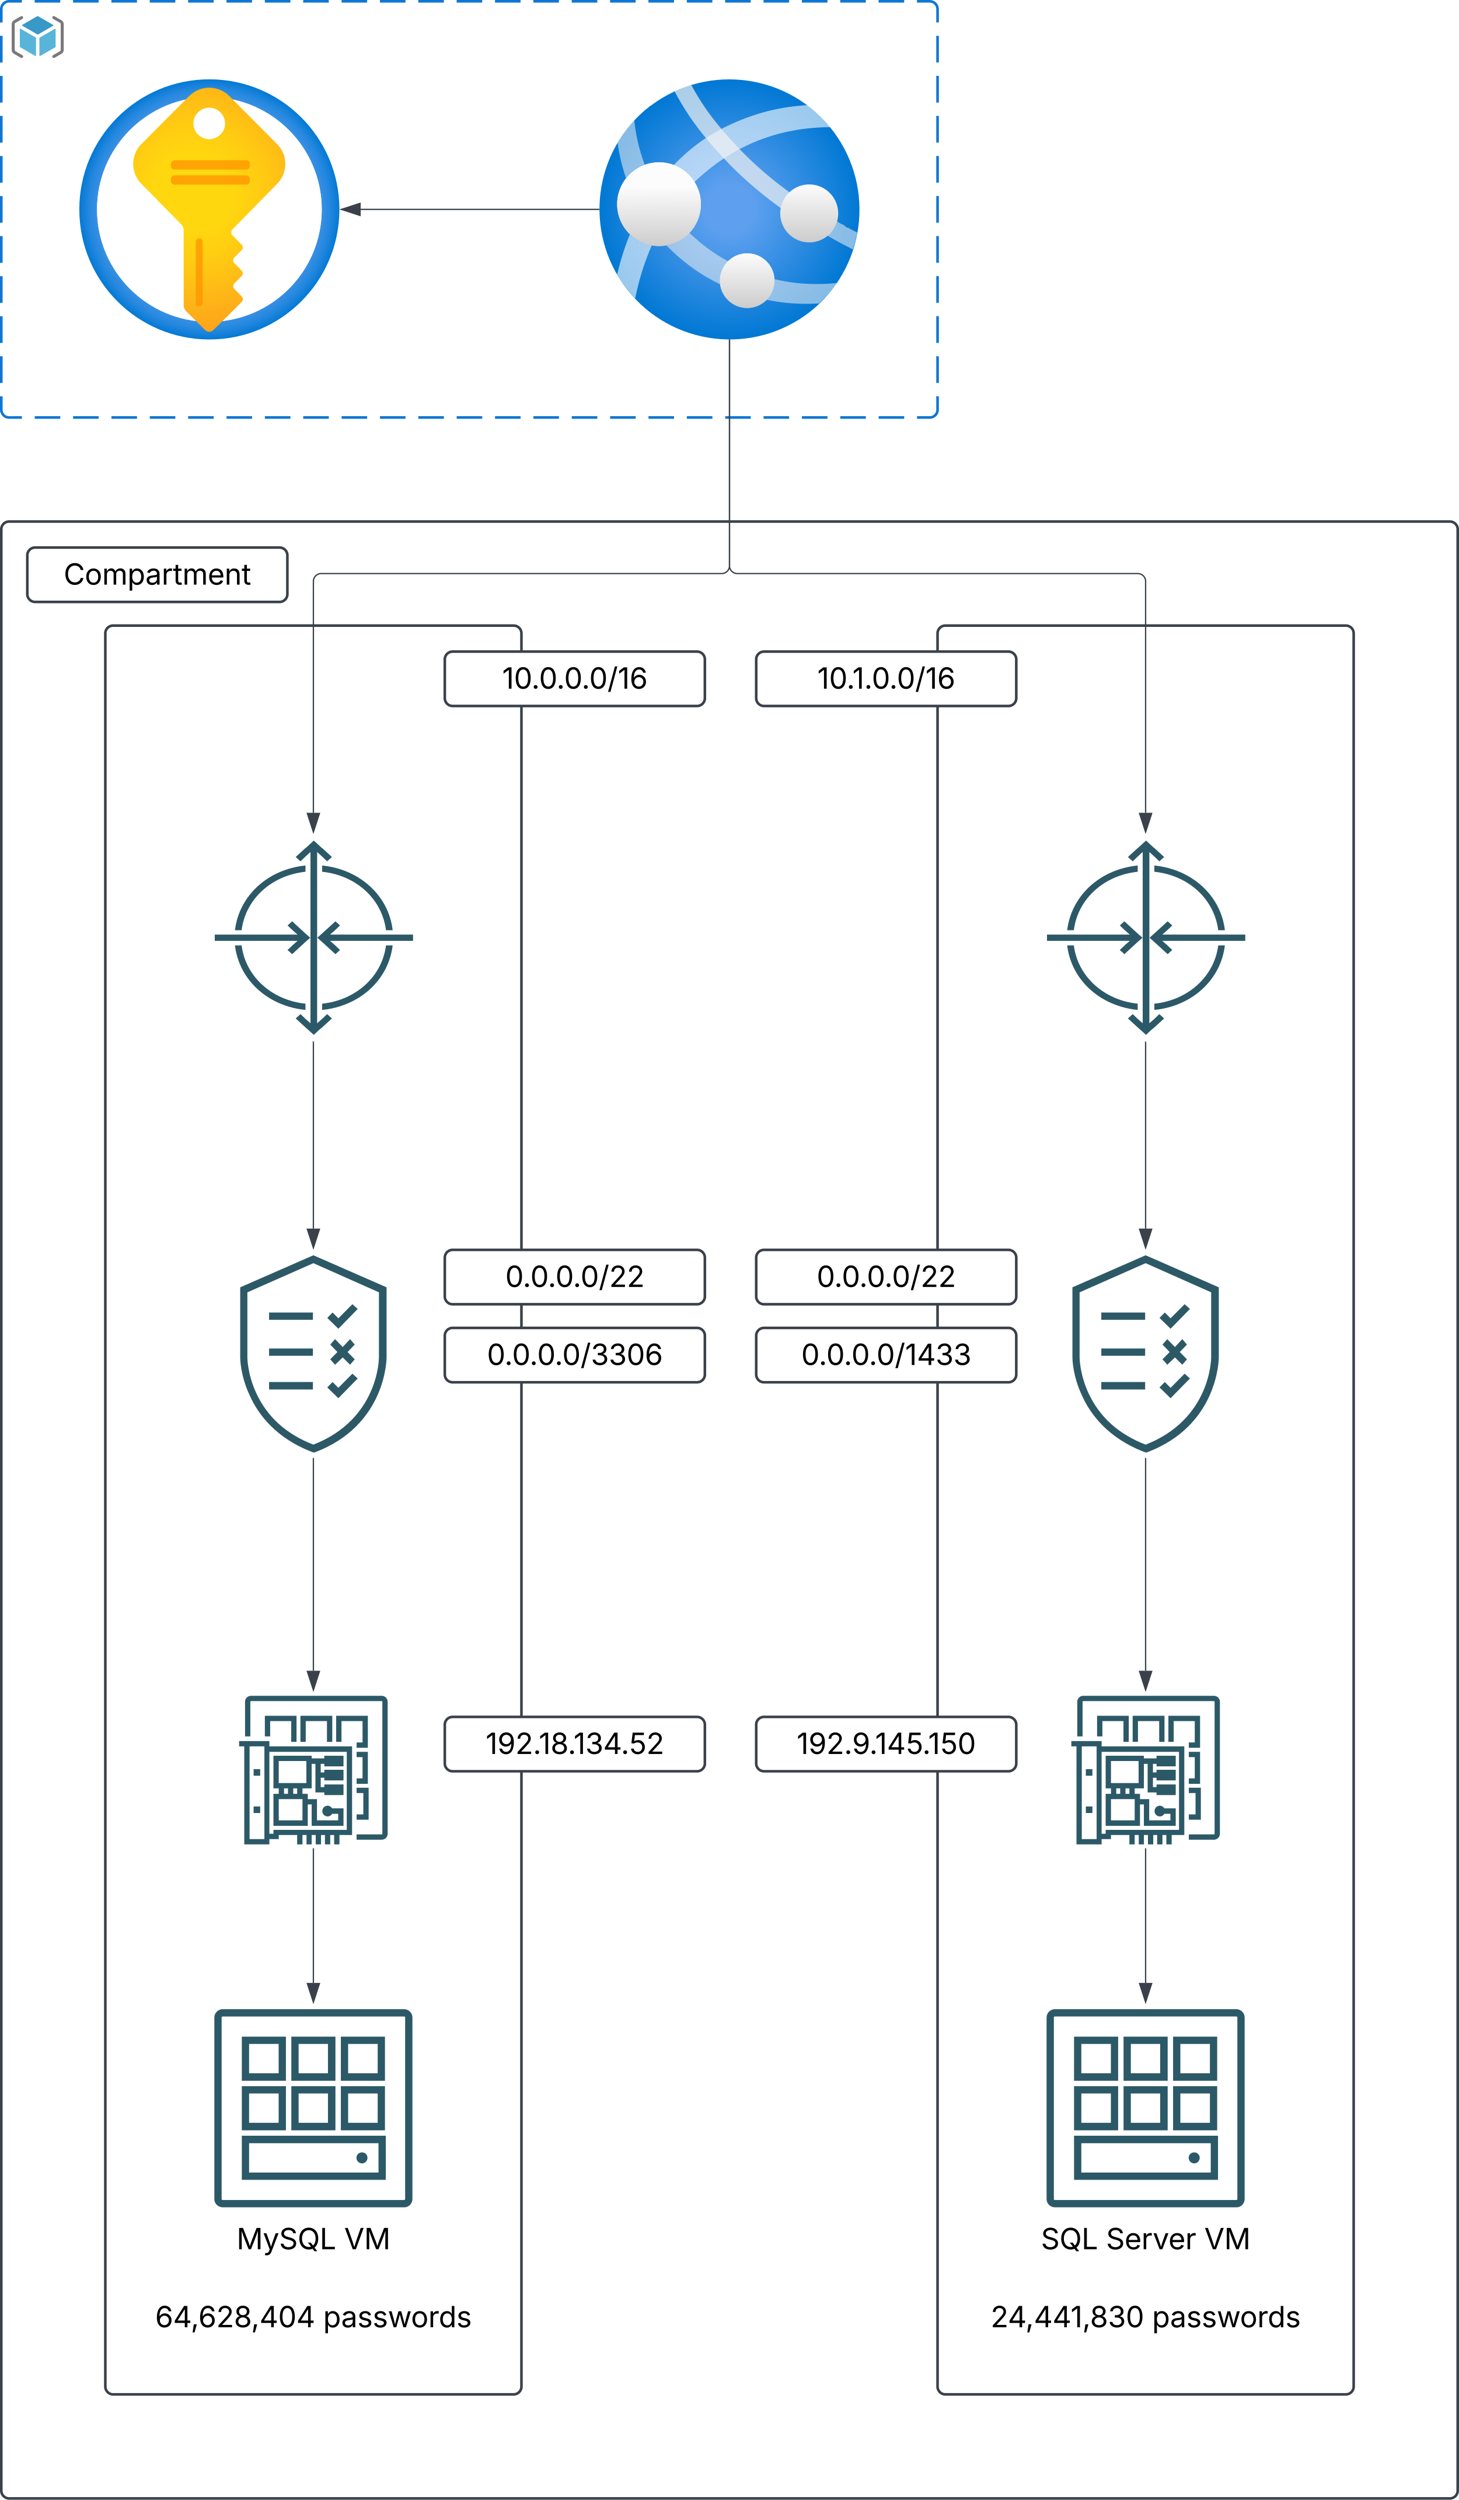 <svg xmlns="http://www.w3.org/2000/svg" xmlns:xlink="http://www.w3.org/1999/xlink" xmlns:lucid="lucid" width="1122" height="1922"><g transform="translate(-639 321)" lucid:page-tab-id="0_0"><path d="M500-500h1500v2500H500z" fill="#fff"/><path d="M640-314a6 6 0 0 1 6-6h708a6 6 0 0 1 6 6V-6a6 6 0 0 1-6 6H646a6 6 0 0 1-6-6z" fill="#fff" fill-opacity="0"/><path d="M665.67-320h19.66m9.84 0h19.66m9.84 0h19.66m9.84 0h19.66m9.84 0h19.66m9.84 0h19.66m9.84 0h19.66m9.84 0h19.66m9.84 0h19.66m9.84 0h19.66m9.84 0h19.66m9.84 0h19.66m9.84 0h19.66m9.84 0h19.66m9.84 0h19.66m9.84 0h19.66m9.84 0h19.66m9.84 0h19.66m9.84 0h19.66m9.84 0h19.66m9.84 0h19.66m9.84 0h19.66m9.84 0h19.66m9.84 0h9.83l.94.07.9.22.88.35.8.5.72.6.6.72.5.8.37.88.23.9.07.95v10.27m0 10.26v20.54m0 10.26v20.54m0 10.26v20.54m0 10.26v20.54m0 10.26v20.54m0 10.26v20.54m0 10.26v20.54m0 10.26v20.54m0 10.26v20.54m0 10.26V-6l-.07.94-.22.9-.35.88-.5.8-.6.72-.72.6-.8.5-.88.37-.9.23-.95.07h-9.83m-9.84 0h-19.66m-9.84 0h-19.66m-9.84 0h-19.66m-9.84 0h-19.66m-9.84 0h-19.66m-9.84 0h-19.66m-9.84 0h-19.66m-9.84 0h-19.66m-9.84 0h-19.66m-9.84 0h-19.66m-9.84 0h-19.66m-9.84 0h-19.66m-9.84 0h-19.66m-9.84 0h-19.66m-9.84 0h-19.66m-9.84 0h-19.66m-9.84 0h-19.66m-9.84 0h-19.66m-9.84 0h-19.66m-9.84 0h-19.66m-9.84 0h-19.66m-9.84 0h-19.66m-9.84 0h-19.66m-9.84 0H646l-.94-.07-.9-.22-.88-.35-.8-.5-.72-.6-.6-.72-.5-.8-.37-.88-.23-.9L640-6v-10.27m0-10.26v-20.54m0-10.26v-20.54m0-10.26v-20.54m0-10.26v-20.54m0-10.26v-20.54m0-10.26v-20.54m0-10.26v-20.54m0-10.26v-20.54m0-10.26v-20.54m0-10.26V-314l.07-.94.22-.9.35-.88.5-.8.6-.72.72-.6.8-.5.88-.37.9-.23.95-.07h9.83" stroke="#0e76d4" stroke-width="2" fill="none"/><path d="M640-320h56v56h-56v-56z" stroke="#000" stroke-opacity="0" fill-opacity="0"/><path d="M668.05-294.4c-.07 0-.12-.03-.2-.07l-11.77-6.78c-.1-.08-.17-.2-.17-.32 0-.13.1-.24.18-.3l11.7-6.75c.12-.06.25-.06.37 0l11.77 6.8c.1.05.17.18.17.3 0 .14-.1.25-.18.3l-11.7 6.75c-.05.04-.12.06-.17.06z" stroke="#000" stroke-opacity="0" fill="#3999c6"/><path d="M666.35-277.9c-.06 0-.13-.02-.2-.05l-11.7-6.78c-.13-.06-.2-.17-.2-.3v-13.6c0-.1.07-.24.2-.3.1-.07.23-.07.34 0l11.72 6.78c.1.07.18.17.18.3v13.6c0 .12-.07.24-.18.3-.06.03-.1.05-.17.05zM669.67-277.9c-.06 0-.13-.02-.2-.05-.1-.06-.16-.18-.16-.3v-13.5c0-.13.07-.25.18-.32l11.73-6.77c.12-.07.26-.07.37 0 .1.06.18.2.18.3v13.5c0 .15-.07.25-.18.32l-11.73 6.78c-.05.02-.1.04-.17.04z" stroke="#000" stroke-opacity="0" fill="#59b4d9"/><path d="M669.67-277.9c-.06 0-.13-.02-.2-.05-.1-.06-.16-.18-.16-.3v-13.5c0-.13.07-.25.18-.32l11.73-6.77c.12-.07.26-.07.37 0 .1.06.18.2.18.3v13.5c0 .15-.07.25-.18.32l-11.73 6.78c-.05.02-.1.04-.17.04z" stroke="#000" stroke-opacity="0" fill="#fff" fill-opacity="0"/><path d="M655.65-276.4c-.2 0-.4-.06-.58-.15l-5.48-3.17c-.93-.5-1.6-1.67-1.6-2.74v-20.14c0-1.06.67-2.22 1.6-2.74l5.47-3.16c.55-.33 1.27-.13 1.58.42.33.54.13 1.25-.42 1.58l-5.48 3.16c-.2.13-.42.52-.42.74v20.14c0 .23.22.6.42.74l5.48 3.17c.55.32.75 1.03.42 1.58-.2.38-.6.58-1 .58zM680.35-308.67c.2 0 .4.07.58.17l5.48 3.16c.93.5 1.6 1.68 1.6 2.74v20.14c0 1.06-.67 2.23-1.6 2.74l-5.47 3.17c-.55.32-1.27.12-1.58-.43-.33-.54-.13-1.25.42-1.58l5.48-3.16c.2-.13.42-.5.42-.74v-20.14c0-.22-.22-.6-.42-.74l-5.48-3.16c-.55-.33-.75-1.04-.42-1.6.2-.37.6-.57 1-.57z" stroke="#000" stroke-opacity="0" fill="#7a7a7a"/><path d="M640 86a6 6 0 0 1 6-6h1108a6 6 0 0 1 6 6v1508a6 6 0 0 1-6 6H646a6 6 0 0 1-6-6z" stroke="#3a414a" stroke-width="2" fill-opacity="0"/><path d="M720 166a6 6 0 0 1 6-6h308a6 6 0 0 1 6 6v1348a6 6 0 0 1-6 6H726a6 6 0 0 1-6-6zM1360 166a6 6 0 0 1 6-6h308a6 6 0 0 1 6 6v1348a6 6 0 0 1-6 6h-308a6 6 0 0 1-6-6z" stroke="#3a414a" stroke-width="2" fill-opacity="0"/><path d="M880 963.62V800.4" stroke="#3a414a" fill="none"/><path d="M880 978.38l-4.63-14.26h9.26z" stroke="#3a414a" fill="#3a414a"/><path d="M880.36 800l.12-.03v.44h-.96v-.65z" stroke="#3a414a" stroke-width=".05" fill="#3a414a"/><path d="M880 1203.62V1100.5" stroke="#3a414a" fill="none"/><path d="M880 1218.38l-4.63-14.26h9.26z" stroke="#3a414a" fill="#3a414a"/><path d="M880.48 1100.5h-.96v-.5h.96z" stroke="#3a414a" stroke-width=".05" fill="#3a414a"/><path d="M1520 963.62V800.4" stroke="#3a414a" fill="none"/><path d="M1520 978.38l-4.63-14.26h9.27z" stroke="#3a414a" fill="#3a414a"/><path d="M1520.36 800l.12-.03v.44h-.95v-.65z" stroke="#3a414a" stroke-width=".05" fill="#3a414a"/><path d="M1520 1203.62V1100.5" stroke="#3a414a" fill="none"/><path d="M1520 1218.38l-4.63-14.26h9.27z" stroke="#3a414a" fill="#3a414a"/><path d="M1520.47 1100.5h-.94v-.5h.94z" stroke="#3a414a" stroke-width=".05" fill="#3a414a"/><path d="M1520 623.62V480.35" stroke="#3a414a" fill="none"/><path d="M1520 638.38l-4.63-14.26h9.27z" stroke="#3a414a" fill="#3a414a"/><path d="M1520.16 480l.3-.3v.66h-.93v-.96z" stroke="#3a414a" stroke-width=".05" fill="#3a414a"/><path d="M700-260h200v200H700z" fill-opacity="0"/><path d="M800-260c-55.2 0-100 44.8-100 100S744.8-60 800-60s100-44.8 100-100-44.8-100-100-100zm0 186.4c-47.6 0-86.4-38.8-86.4-86.4 0-47.6 38.8-86.4 86.4-86.4 47.6 0 86.4 38.8 86.4 86.4 0 47.6-38.8 86.4-86.4 86.4z" fill="url(#a)"/><path d="M886.44-159.96c0 47.7-38.7 86.4-86.4 86.4s-86.4-38.7-86.4-86.4 38.7-86.4 86.4-86.4 86.4 38.7 86.4 86.4z" fill="#fff"/><path d="M852.08-179.65c8.43-8.44 8.43-22.13 0-30.57l-36.97-37.15c-8.4-8.25-22-8.25-30.4 0l-36.98 37.15c-8.43 8.44-8.43 22.13 0 30.57l30.77 31.33c1.16 1.13 1.74 2.63 1.74 4.32v57.4c0 1.88.7 3.76 2.1 5.07l14.17 14.07c1.88 2.06 4.92 2.06 6.8 0l13.68-13.5 7.96-8.08c1.05-1.12 1.05-2.8 0-3.93l-5.74-5.82c-1.17-1.12-1.17-3.18 0-4.3l5.74-5.82c1.05-1.13 1.05-2.8 0-3.94l-5.74-5.82c-1.17-1.12-1.17-3 0-4.3l5.74-5.83c1.05-1.13 1.05-2.82 0-3.95l-7.96-8.06v-3zm-52.18-58.53c6.67 0 12.17 5.44 12.17 12.2 0 6.56-5.5 12-12.17 12s-12.17-5.44-12.17-12c0-6.76 5.5-12.2 12.17-12.2z" fill="url(#b)"/><path d="M790.43-86.03c.5.42 1.06.63 1.7.63 1.5.05 2.74-1.15 2.77-2.67v-46.95c0-1-.47-1.84-1.3-2.36-.5-.3-1-.47-1.6-.42-1.42.1-2.5 1.36-2.4 2.78v46.95c.05.78.32 1.4.83 2.04zM773.68-197.8h54.24c2.2 0 3.28 1.1 3.28 3.3v.58c0 2.2-1.1 3.3-3.28 3.3h-54.24c-2.2 0-3.28-1.1-3.28-3.3v-.58c0-2.2 1.1-3.3 3.28-3.3zM773.68-186.2h54.24c2.2 0 3.28 1.1 3.28 3.3v.58c0 2.2-1.1 3.3-3.28 3.3h-54.24c-2.2 0-3.28-1.1-3.28-3.3v-.58c0-2.2 1.1-3.3 3.28-3.3z" fill="#ff9300" fill-opacity=".75"/><path d="M1100-260h200v200h-200z" fill-opacity="0"/><path d="M1261.6-81C1217.8-47.2 1155-55 1121-98.8c-33.8-43.8-26-106.6 17.8-140.6l1-.6c44.4-33.2 107.2-24 140.2 20.2 32.6 43.8 24.4 105.2-18.4 138.8" fill="url(#c)"/><path d="M1172.97-181.02c29.53-28.12 64.25-42.1 105.03-42.2-5.44-6.7-10.65-11.8-17.55-17-20.08 1.24-36.9 5.15-55.3 12.97-19.1 8.16-33.75 18.35-48.15 33.26 6.9 2.62 11.98 6.76 15.97 12.98zM1123.4-140.8c-4.27 10.57-7.2 19.8-9.8 30.88 2.3 4 4.5 7.2 7.34 10.86 2.13 2.72 4.13 5.2 6.5 7.66 3-14.77 6.83-27.02 12.76-40.9-6.6-1.2-11.94-3.86-16.8-8.5z" fill="#fff" fill-opacity=".6"/><path d="M1134.82-194.3c-4.37-11.78-6.8-22.22-8.1-34.7-5.2 5.47-9.06 10.62-12.9 17.13 1.4 10.03 3.4 18.44 6.68 28.07 3.86-5.02 8.38-8.36 14.32-10.5z" fill="#f2f2f2" fill-opacity=".55"/><path d="M1178-164c0 17.77-14.43 32.2-32.2 32.2-17.77 0-32.2-14.43-32.2-32.2 0-17.77 14.43-32.2 32.2-32.2 17.77 0 32.2 14.43 32.2 32.2z" fill="url(#d)"/><path d="M1192.65-105.1c0-5.9 2.13-10.88 6.35-14.96-11.47-6.3-20.43-12.87-29.82-21.94-4.88 5.27-10.52 8.4-17.58 9.78 5.6 5.74 10.7 10.22 17.1 15.1 7.97 6 15.18 10.4 24.18 14.72-.14-.95-.23-1.74-.23-2.7zM1266.97-102.63c-11.53.02-21.33-1.13-32.53-3.77.05.46.05.84 0 1.3 0 5.7-2 10.57-6.04 14.6 13.98 2.78 26.1 3.63 40.37 2.83 5.5-4.98 9.73-9.72 14.03-15.78-5.55.6-10.23.85-15.83.82z" fill="#f2f2f2" fill-opacity=".55"/><path d="M1234.6-105.2c0 11.6-9.4 21-21 21s-21-9.4-21-21 9.4-21 21-21 21 9.4 21 21z" fill="url(#e)"/><path d="M1239.4-161c1.06-4.84 3.37-8.65 7.2-11.78-20.47-14.9-36.22-29.54-52.6-48.83-9.52-11.13-16.55-21.48-23.58-34.4-4.63 1.43-8.46 2.85-12.82 4.94 7.48 14.06 15.04 25.27 25.37 37.53 17.44 20.8 34.44 36.57 56.42 52.53z" fill="#f2f2f2" fill-opacity=".7"/><path d="M1283.6-156.9c0 12.3-10 22.3-22.3 22.3s-22.3-10-22.3-22.3 10-22.3 22.3-22.3 22.3 10 22.3 22.3z" fill="url(#f)"/><path d="M1298.6-142.07l-4.12-2-3.53-1.9h-.7l-3.05-2.48h-.84l-3.63-2.35c-1.33 4.54-3.74 8.04-7.53 10.87 1.4.92 2.95 1.77 4.47 2.6l.93.57 4.12 2.25 10.1 5.3c1.5-4.5 2.54-8.42 3.43-13.1z" fill="#f2f2f2" fill-opacity=".55"/><path d="M1178-164c0 17.77-14.43 32.2-32.2 32.2-17.77 0-32.2-14.43-32.2-32.2 0-17.77 14.43-32.2 32.2-32.2 17.77 0 32.2 14.43 32.2 32.2z" fill="url(#g)"/><path d="M1234.6-105.2c0 11.6-9.4 21-21 21s-21-9.4-21-21 9.4-21 21-21 21 9.4 21 21z" fill="url(#h)"/><path d="M1099.5-160H916.38" stroke="#3a414a" fill="none"/><path d="M1100-159.53h-.5v-.94h.5z" stroke="#3a414a" stroke-width=".05" fill="#3a414a"/><path d="M901.62-160l14.26-4.63v9.26z" stroke="#3a414a" fill="#3a414a"/><path d="M1200-59.5V114a6 6 0 0 1-6 6H886a6 6 0 0 0-6 6v177.94" stroke="#3a414a" fill="none"/><path d="M1200.47-59.5h-.94v-.5h.94z" stroke="#3a414a" stroke-width=".05" fill="#3a414a"/><path d="M880 318.7l-4.63-14.26h9.26z" stroke="#3a414a" fill="#3a414a"/><path d="M1200-59.5V114a6 6 0 0 0 6 6h308a6 6 0 0 1 6 6v177.94" stroke="#3a414a" fill="none"/><path d="M1200.47-59.5h-.94v-.5h.94z" stroke="#3a414a" stroke-width=".05" fill="#3a414a"/><path d="M1520 318.7l-4.63-14.26h9.27z" stroke="#3a414a" fill="#3a414a"/><path d="M981.06 1005.1a6 6 0 0 1 6-6h188a6 6 0 0 1 6 6v29.8a6 6 0 0 1-6 6h-188a6 6 0 0 1-6-6z" stroke="#3a414a" stroke-width="2" fill="#fff"/><use xlink:href="#i" transform="matrix(1,0,0,1,986.062,1004.091) translate(26.429 23.528)"/><path d="M981.06 646a6 6 0 0 1 6-6h188a6 6 0 0 1 6 6v29.82a6 6 0 0 1-6 6h-188a6 6 0 0 1-6-6z" stroke="#3a414a" stroke-width="2" fill="#fff"/><use xlink:href="#j" transform="matrix(1,0,0,1,986.062,645) translate(41.495 23.528)"/><path d="M981.06 706a6 6 0 0 1 6-6h188a6 6 0 0 1 6 6v29.82a6 6 0 0 1-6 6h-188a6 6 0 0 1-6-6z" stroke="#3a414a" stroke-width="2" fill="#fff"/><use xlink:href="#k" transform="matrix(1,0,0,1,986.062,705) translate(27.422 23.528)"/><path d="M1220.53 646a6 6 0 0 1 6-6h188a6 6 0 0 1 6 6v29.82a6 6 0 0 1-6 6h-188a6 6 0 0 1-6-6z" stroke="#3a414a" stroke-width="2" fill="#fff"/><use xlink:href="#j" transform="matrix(1,0,0,1,1225.531,645) translate(41.495 23.528)"/><path d="M1220.53 706a6 6 0 0 1 6-6h188a6 6 0 0 1 6 6v29.82a6 6 0 0 1-6 6h-188a6 6 0 0 1-6-6z" stroke="#3a414a" stroke-width="2" fill="#fff"/><use xlink:href="#l" transform="matrix(1,0,0,1,1225.531,705) translate(29.625 23.528)"/><path d="M1220.53 1005.1a6 6 0 0 1 6-6h188a6 6 0 0 1 6 6v29.8a6 6 0 0 1-6 6h-188a6 6 0 0 1-6-6z" stroke="#3a414a" stroke-width="2" fill="#fff"/><use xlink:href="#m" transform="matrix(1,0,0,1,1225.531,1004.091) translate(26.163 23.528)"/><path d="M981.06 186a6 6 0 0 1 6-6h188a6 6 0 0 1 6 6v29.82a6 6 0 0 1-6 6h-188a6 6 0 0 1-6-6z" stroke="#3a414a" stroke-width="2" fill="#fff"/><use xlink:href="#n" transform="matrix(1,0,0,1,986.062,185) translate(39.119 23.528)"/><path d="M1220.53 186a6 6 0 0 1 6-6h188a6 6 0 0 1 6 6v29.82a6 6 0 0 1-6 6h-188a6 6 0 0 1-6-6z" stroke="#3a414a" stroke-width="2" fill="#fff"/><use xlink:href="#o" transform="matrix(1,0,0,1,1225.531,185) translate(42.005 23.528)"/><path d="M660 106a6 6 0 0 1 6-6h188a6 6 0 0 1 6 6v29.82a6 6 0 0 1-6 6H666a6 6 0 0 1-6-6z" stroke="#3a414a" stroke-width="2" fill="#fff"/><use xlink:href="#p" transform="matrix(1,0,0,1,665,105) translate(22.935 23.528)"/><path d="M740 1446a6 6 0 0 1 6-6h268a6 6 0 0 1 6 6v28a6 6 0 0 1-6 6H746a6 6 0 0 1-6-6z" fill="#fff"/><use xlink:href="#q" transform="matrix(1,0,0,1,745,1445) translate(13.304 23.403)"/><use xlink:href="#r" transform="matrix(1,0,0,1,745,1445) translate(142.492 23.403)"/><path d="M1380 1446a6 6 0 0 1 6-6h268a6 6 0 0 1 6 6v28a6 6 0 0 1-6 6h-268a6 6 0 0 1-6-6z" fill="#fff"/><use xlink:href="#s" transform="matrix(1,0,0,1,1385,1445) translate(15.811 23.403)"/><use xlink:href="#r" transform="matrix(1,0,0,1,1385,1445) translate(139.986 23.403)"/><path d="M863.52 461.92l5.92-5.28c-1.12-.16-2.4-.32-3.68-.64l-1.6-.32c-1.12-.32-2.08-.64-3.2-.96-.8-.16-1.28-.32-2.08-.64l-2.56-.96-2.56-.96-1.76-.8-3.2-1.6-1.12-.64c-1.28-.64-2.4-1.28-3.52-1.92l-1.76-1.28-1.76-1.12-1.6-1.28c-2.4-1.92-4.32-3.52-6.4-5.76l-1.44-1.44-1.28-1.6-1.28-1.6c-.8-.96-1.44-1.92-2.08-3.04l-.96-1.28c-.48-.8-.96-1.76-1.6-2.72-.48-.96-.64-1.12-.96-1.76-.16-.48-.8-1.44-1.12-2.24l-.96-2.4c-.16-.64-.32-1.12-.48-1.76-.48-1.12-.8-2.08-1.12-3.04l-.32-1.44c-.32-1.12-.64-2.4-.8-3.52l-.32-1.76c0-.8-.16-1.44-.32-2.08v-1.76h-15.52v-8.48h15.36v-1.76c0-.8.32-1.44.32-2.08l.32-1.92c0-1.12.48-2.24.96-3.52.32-1.12.16-.96.32-1.44l.96-2.88c.32-1.12.48-1.28.64-1.92.16-.64.64-1.6 1.12-2.4.32-.8.64-1.44 1.12-2.24.32-.8.64-1.28.96-1.92.32-.48.96-1.76 1.6-2.56l.8-1.44c.64-.96 1.28-1.92 2.08-2.88l1.28-1.6c.48-.48.8-1.12 1.28-1.6l1.44-1.6c2.08-2.08 4-3.68 6.4-5.44l1.6-1.44 1.92-1.12 1.6-1.12c1.12-.8 2.08-1.28 3.2-1.92l1.44-.8 3.04-1.44 1.92-.96c.8-.32 1.6-.64 2.56-.96l2.56-.96 1.76-.64 3.52-.96 1.6-.32 3.68-.8-5.92-5.28 16.8-15.2 16.8 15.2-5.92 5.28 3.68.8 1.6.32c1.12.32 2.24.64 3.2.96l2.24.64 2.56.96 2.56.96c.48.16.96.48 1.44.64l.48.32c.96.32 1.92.8 2.88 1.44l1.28.64 3.36 1.92 1.76 1.28 1.76 1.12 1.76 1.28c2.24 1.76 4.16 3.52 6.08 5.6l1.44 1.6c.48.48.96 1.12 1.44 1.6l1.28 1.6c.64.96 1.28 1.92 2.08 2.88l.8 1.28c.48.96 1.12 1.92 1.6 2.72l.96 1.76c.48.8.8 1.6 1.12 2.4l.96 2.4c.32.8.48 1.12.64 1.76.32.64.8 2.08 1.12 3.04l.32 1.44c.32 1.12.64 2.4.8 3.52l.32 1.76c.16.8.32 1.44.32 2.08v1.76h15.36v8.48h-15.36v1.76c0 .64-.16 1.28-.32 2.08l-.32 1.92c-.16 1.12-.48 2.24-.8 3.36l-.32 1.44c-.32.96-.64 1.92-.96 3.04-.32.64-.48 1.12-.8 1.76l-.96 2.4c-.32.8-.64 1.6-1.12 2.4l-.96 1.6c-.48 1.12-1.12 1.92-1.6 2.88l-.8 1.28c-.8.96-1.44 1.92-2.08 2.88l-1.28 1.6-1.44 1.6-1.44 1.6c-1.92 2.08-3.84 3.68-6.24 5.44l-1.6 1.44-1.76 1.12-1.76 1.12c-1.12.8-2.08 1.44-3.2 1.92l-1.44.8c-.96.48-1.92.96-3.04 1.44h-.32l-1.6.8-2.56.96-2.56.96-2.08.64c-.96.32-2.08.64-3.2.8l-1.6.48c-1.28.16-2.4.48-3.68.64l5.92 5.6-16.8 15.36zm21.44-.64l4.96-4.32h-.64c-.8.16-1.44.16-2.24.16h-1.92zm-9.28 0v-3.84h-1.92c-.8 0-1.44 0-2.24-.16h-.64zm11.2-118.56l2.24.32h.64l-4.8-4.32v3.68zm-16 .32h.64l2.24-.32 1.92-.32v-3.68z" stroke="#000" stroke-opacity="0" stroke-width="3.5" fill="#fff"/><path d="M880.32 325.28l6.08 5.6.32.16 7.52 6.88-3.68 3.36-4-3.68-3.84-3.52v10.24l3.84.32 2.88.32h1.28c1.12 0 2.4.48 3.68.8l1.44.32 3.2.8 1.92.64 2.56.96 2.72.96 1.92.96c.96.48 1.92.8 2.88 1.44l1.28.64c1.12.64 2.08 1.28 3.2 1.92l.96.64c.8.64 1.6 1.12 2.4 1.6 3.36 2.56 6.08 5.12 8.96 8.32.64.64 1.12 1.44 1.76 2.08l.8.96 1.92 2.88c.64.96.64.8.8 1.12.32.48 1.12 1.76 1.6 2.72.48.8.64 1.12.96 1.76.32.48.8 1.44 1.12 2.24.32.8.64 1.44.96 2.24.32.8.48 1.28.64 1.76.32.64.64 1.92.96 2.88l.32 1.44c.32 1.12.64 2.24.8 3.36v1.12c0 .32.32 1.76.48 2.72 0 1.12 0 2.24.32 3.36h15.36v4.64h-15.52c0 1.12 0 2.24-.16 3.36 0 .96-.32 1.92-.48 2.72-.16.96 0 .8 0 1.12-.32 1.12-.48 2.24-.8 3.36l-.32 1.44-.96 2.88c-.32.96-.48 1.12-.64 1.76l-1.12 2.24-.96 2.4-.96 1.6-1.6 2.72-.8 1.12c-.64.96-1.28 1.92-2.08 2.88l-.64.96c-.64.64-1.12 1.44-1.76 2.08-2.88 3.36-5.76 5.76-9.28 8.32-.8.64-1.6 1.12-2.4 1.76l-.96.64c-1.12.64-2.08 1.28-3.2 1.76l-1.28.8-2.88 1.44-1.92.8-2.56.96-2.4.96-2.08.64-3.04.8-1.6.32-3.52.8h-1.28l-3.04.32c-1.28 0-2.4.16-3.68.32v10.24l3.68-3.52 4.16-3.68 3.68 3.2-7.52 6.88-2.88 2.56-3.52 3.2-3.68-3.2-2.72-2.56-7.52-6.72 3.68-3.2 4 3.68 3.52 3.36v-10.08c-1.28 0-2.56-.16-3.68-.32l-3.04-.32h-1.12l-3.68-.8-1.6-.32-3.04-.8-2.08-.64-2.4-.96-2.56-.96-1.92-.8-2.88-1.44-1.28-.8c-1.12-.64-2.08-1.12-3.2-1.92l-.96-.64c-.8-.48-1.6-.96-2.4-1.6-3.36-2.56-6.08-4.96-8.96-8.16l-1.76-2.24c-.48-.8-.48-.48-.64-.96-.8-.8-1.44-1.76-2.08-2.72-.32-.48-.64-.8-.8-1.28-.32-.48-1.12-1.76-1.6-2.56l-.96-1.76c-.32-.8-.8-1.6-1.12-2.24l-.96-2.4c-.32-.64-.48-1.12-.64-1.76-.16-.64-.64-1.92-.96-2.88l-.32-1.44c-.32-1.12-.64-2.08-.8-3.36v-.96c0-.48-.32-1.92-.48-2.72 0-1.12 0-2.4-.32-3.52h-15.2v-4.8h15.36c0-1.12 0-2.24.16-3.36 0-.96.32-1.92.48-2.72.16-.96 0-.8 0-1.12.32-1.12.48-2.24.8-3.36l.32-1.44.96-2.88.64-1.76c.32-.8.64-1.6 1.12-2.24.32-.8.64-1.6.96-2.24.48-.8.64-1.28.96-1.76.32-.64.96-1.76 1.6-2.72.32-.32.64-.8 1.12-1.12.64-.96 1.28-1.92 2.08-2.88l.64-.96c.64-.64 1.12-1.44 1.76-2.08 2.88-3.2 5.6-5.76 8.96-8.32l2.4-1.6.96-.64c1.12-.64 2.08-1.28 3.2-1.92.48-.16.8-.48 1.28-.64l2.88-1.44 1.92-.96 2.56-.96 2.4-.8 2.08-.64 2.88-.96 1.6-.32c1.12-.16 2.4-.48 3.52-.64h1.28l2.88-.48 3.68-.32v-10.24l-3.68 3.52-4.16 3.84-3.52-3.36 7.68-6.88v-.16l6.24-5.6m0-5.28l-2.56 2.56-6.08 5.6h-.32l-7.68 7.04-2.88 2.56 2.88 2.72 1.76 1.44h-.48l-1.28.32-3.2.96H860l-1.92.48-2.72.96-2.56 1.28-1.76.8h-.32c-.96.48-2.08.96-3.04 1.6l-.96.48-.48.32-3.36 1.92c-.16.16-.32.32-.64.48l-.32.32-.64.32-1.92 1.28-3.52 2.56c-1.12.96-2.24 1.92-3.2 3.04l-3.04 3.2-1.28 1.6-.48.8-.16.32-.64.64c-.8 1.12-1.44 2.08-2.08 3.04v.32l-.8 1.12c-.48.8-.96 1.76-1.6 2.72l-.96 1.92c-.32.48-.8 1.6-1.12 2.24-.48.8-.8 1.76-1.12 2.56-.32.8-.32 1.12-.64 1.76v.16c-.32.96-.64 2.08-.96 3.04 0 .32 0 .8-.32 1.12v.32c-.32 1.28-.64 2.4-.8 3.84V391.84c0 .64-.32 1.44-.32 2.08H800v12h15.52c0 .64.32 1.44.32 2.08v.8l.48.8v.8c.16 1.28.48 2.4.8 3.68v.48c0 .32 0 .64.32 1.12.32.96.64 2.08.96 3.04l.64 1.76c.48.8.8 1.6 1.12 2.4.32.8.8 1.76 1.12 2.4l.96 1.76c.64 1.12 1.12 2.08 1.76 2.88l.64.96.16.48c.8.96 1.44 1.92 2.24 3.04l.48.64.32.32.48.48c.48.64.8 1.28 1.28 1.76l2.88 3.2c1.12 1.12 2.24 2.08 3.36 3.04l3.36 2.56 1.92 1.28.64.48.32.32.64.48 3.36 1.92.48.16.96.64c1.12.48 2.08.96 3.2 1.44h.16l1.76.8 2.72 1.12 2.56.96 1.92.64h.32c1.12.32 2.24.64 3.36.8l1.12.32h.48l-1.76 1.6-2.88 2.72 2.88 2.56 7.52 6.88 2.88 2.56 3.52 3.2 2.88 2.72 2.88-2.72 3.68-3.2 2.72-2.56 7.52-6.88 2.88-2.56-2.88-2.72-1.76-1.6h.32l1.28-.32c1.12-.16 2.24-.48 3.36-.8l2.08-.64 2.72-.96c.96-.32 1.76-.8 2.72-1.12.8-.32 1.12-.48 1.76-.8h.16c.96-.48 2.08-.96 3.04-1.44l1.44-.96h.32l3.36-1.92.64-.48.48-.32.64-.32 1.76-1.28 3.52-2.56c1.12-1.12 2.24-2.08 3.2-3.04l3.04-3.2c.48-.64.96-1.12 1.44-1.76l.32-.48.32-.32.48-.8c.8-.96 1.44-1.92 2.24-2.88v-.48l.64-.96c.64-.8 1.12-1.92 1.6-2.72.64-.96.8-1.28.96-1.92.32-.48.96-1.6 1.28-2.4l.96-2.4c.32-.8.48-1.28.64-1.76v-.32c.48-.96.8-1.92.96-2.88 0-.48 0-.8.48-1.12v-.48c.32-1.12.48-2.4.8-3.52V408.48c0-.8.16-1.44.32-2.08H960v-12.48h-14.88c0-.8-.32-1.44-.48-2.08V389.92c0-1.28-.48-2.4-.8-3.84v-.32c0-.48 0-.8-.16-1.12-.32-1.12-.64-2.08-1.12-3.04v-.16c-.16-.64-.32-1.28-.64-1.76-.16-.64-.64-1.76-.96-2.56-.48-.64-.8-1.6-1.12-2.4-.48-.8-.64-1.12-.96-1.6-.64-1.12-1.12-2.08-1.76-3.04l-.64-.96-.16-.32c-.8-.96-1.44-2.08-2.24-3.04l-.48-.64-.8-.32-.48-.64c-.48-.48-.96-1.12-1.44-1.6l-2.88-3.2c-.96-1.12-2.08-2.08-3.2-3.04l-3.52-2.72-1.92-1.28-.64-.48h-.16l-.8-.48c-1.12-.8-2.24-1.44-3.36-1.92l-.32-.32-1.12-.64c-.96-.48-2.08-.96-3.04-1.44h-.16l-1.92-.96-2.72-.96-2.56-.96-1.92-.64h-.16l-3.36-1.12h-1.76l1.76-1.44 2.88-2.72-2.88-2.72-7.52-7.04h-.16l-6.24-5.76-2.88-2.72z" stroke="#000" stroke-opacity="0" stroke-width="3.5" fill="#fff"/><path d="M886.72 450.72v4.8c28.96-2.88 51.04-23.04 54.24-49.6h-5.12c-3.04 23.84-23.04 42.08-49.12 44.8zM824.8 405.92h-5.12c3.2 26.56 25.28 46.72 54.24 49.6v-4.8c-26.08-2.72-46.08-20.96-49.12-44.8zM935.84 394.24h5.12c-3.04-26.56-25.28-46.88-54.24-49.76v4.8c26.24 2.72 46.08 20.96 49.12 44.96zM873.92 349.28v-4.8c-28.96 2.88-51.04 23.2-54.24 49.76h5.12c3.04-24 23.04-42.24 49.12-44.96z" stroke="#000" stroke-opacity="0" stroke-width="3.5" fill="#2c5967"/><path d="M882.88 334.08l3.84 3.52 3.84 3.68 3.68-3.36-7.52-6.88-.32-.16-6.08-5.6-6.08 5.6-.32.16-7.52 6.88 3.68 3.36 3.84-3.68 3.84-3.52v131.68l-3.84-3.36-3.84-3.68-3.68 3.36 7.52 6.88 2.72 2.4 3.68 3.36 3.52-3.36 2.88-2.4 7.52-6.88-3.68-3.36-3.84 3.68-3.84 3.36V334.08z" stroke="#000" stroke-opacity="0" stroke-width="3.5" fill="#2c5967"/><path d="M892.8 397.6l3.84-3.36 3.84-3.68-3.52-3.2-7.52 6.88-6.4 5.76 6.4 5.76 7.52 6.88 3.52-3.2-3.84-3.68-3.84-3.36h63.84v-4.8H892.8zM867.84 402.4l-3.84 3.36-3.84 3.68 3.52 3.2 10.24-9.44 3.68-3.2-3.68-3.2-10.24-9.44-3.52 3.2 3.84 3.68 3.84 3.36h-63.68v4.8h63.68z" stroke="#000" stroke-opacity="0" stroke-width="3.5" fill="#2c5967"/><path d="M878.56 797.28c-28.92-10.88-42.6-29.92-49.32-44.32-7.44-16.32-7.44-29.92-7.44-30.72v-54.56l58.2-25.44 57.84 25.44v55.04c0 2.24-.84 53.76-56.04 74.56l-1.44.8-1.8-.8z" stroke="#000" stroke-opacity="0" fill="#fff"/><path d="M880 644.16l55.92 24.64v53.92c0 2.24-.72 52.32-54.84 72.8l-1.08.32-.72-.32c-28.56-10.72-41.88-29.28-48.12-43.36-7.08-15.52-7.44-29.12-7.44-29.44V668.8L880 644.16zm0-4.16l-1.44.8-56.28 24.64-2.28.8V722.72c0 .64 0 14.72 7.8 31.36 6.6 14.4 20.76 34.24 50.4 45.12l1.08.48 1.08.32 1.08-.32 1.2-.48c56.64-21.12 57.36-74.24 57.36-76.48V666.24l-2.28-1.28-56.28-24.16-1.44-.8z" stroke="#000" stroke-opacity="0" fill="#fff"/><path d="M880 644.16l-56.28 24.64v53.92c0 .32 0 13.92 7.44 29.44 6.24 14.08 19.92 32.64 48.12 43.36l1.08.32 1.08-.32c54.12-20.48 54.84-71.04 54.84-72.8V668.8L880 644.16zm50.4 78.56c0 1.76-.72 47.68-50.4 67.04-20.76-8-35.52-21.28-44.04-39.84-6.72-14.72-6.72-26.88-6.72-27.2v-50.08l50.76-22.4 50.4 22.4v50.08z" stroke="#000" stroke-opacity="0" fill="#2d5967"/><path d="M879.64 688.16h-33.72v5.6h33.72v-5.6zM914.08 685.44l-4.08-3.68-10.8 10.88-4.44-4.48-4.08 4.16 8.52 8.32 14.88-15.2zM879.64 715.84h-33.72v5.6h33.72v-5.6zM908.2 708.64l-5.64 6.08-5.88-6.08-3.72 4.16 5.52 5.76-5.52 5.6 3.72 4.16 5.88-5.6 5.64 5.6 3.6-4.16-5.52-5.6 5.52-5.76-3.6-4.16zM879.64 741.6h-33.72v5.76h33.72v-5.76zM914.08 738.88L910 735.2l-10.8 10.88-4.44-4.48-4.08 4.16 8.52 8.32 14.88-15.2z" stroke="#000" stroke-opacity="0" fill="#2d5967"/><path d="M894.64 1098.56v-3.6h-.24v3.6h-6.96v-3.6h-.24v3.6h-6.84v-3.6h-.24v3.6h-6.84v-3.6h-.24v3.6h-6.96v-3.6H847.6v3.6h-22.08v-75.36h-4.08v-6.96H826v-28.8c0-3.36 2.64-6 6-6h100.56c3.36 0 6 2.64 6 6v101.52c0 3.36-2.64 6-6 6h-31.2v3.6z" stroke="#000" stroke-opacity="0" stroke-width="3.57" fill="#fff"/><path d="M932.56 982.88c2.52 0 4.56 2.04 4.56 4.56v101.52c0 2.52-2.04 4.56-4.56 4.56h-32.52v3.6h-4.08v-3.6h-3v3.6h-4.08v-3.6h-3v3.6h-4.08v-3.6h-3.12v3.6h-3.96v-3.6h-3.12v3.6h-4.08v-3.6h-21.36v3.6h-19.2v-75.36h-4.08v-4.08h4.56v-30.24c0-2.52 2.04-4.56 4.56-4.56h100.56m0-2.88H832c-4.08 0-7.44 3.36-7.44 7.44v27.36H820v9.84h4.08V1100h24.96v-3.6h15.6v3.6h38.28v-3.6h29.64c4.08 0 7.44-3.36 7.44-7.44V987.44c0-4.08-3.36-7.44-7.44-7.44z" stroke="#000" stroke-opacity="0" stroke-width="3.57" fill="#fff"/><path d="M932.56 982.88H832c-2.52 0-4.56 2.04-4.56 4.56v26.64h4.08v-26.64c0-.24.24-.48.48-.48h100.56c.24 0 .48.24.48.48v101.52c0 .24-.24.48-.48.48h-19.32v4.08h19.32c2.52 0 4.56-2.04 4.56-4.56V987.44c0-2.52-2.04-4.56-4.56-4.56z" stroke="#000" stroke-opacity="0" stroke-width="3.57" fill="#2c5967"/><path d="M922.48 1053.56h-9.24v4.08h5.16v16.44h-5.16v4.08h9.24v-24.6zM842.68 998.24v15.84h4.08v-11.76h16.2v15.96h4.08v-20.04h-24.36zM870.04 998.24v20.04h4.08v-15.96h16.32v15.96h4.08v-20.04h-24.48zM921.88 998.24h-24.36v20.04h4.08v-15.96h16.2v16.44h-4.56v4.08h8.64v-24.6zM921.88 1025.96h-8.64v4.08h4.56v16.32h-4.56v4.2h8.64v-24.6zM834.04 1039.28h5.04v5.04h-5.04v-5.04zM834.04 1067.96h5.04v5.04h-5.04v-5.04z" stroke="#000" stroke-opacity="0" stroke-width="3.57" fill="#2c5967"/><path d="M909.76 1021.76h-63.6v-4.08h-23.28v4.08h3.96v75.36h19.32v-4.08h7.2v-3.12h14.16v7.2h4.08v-7.2h3.12v7.2h3.96v-7.2h3.12v7.2h4.08v-7.2h3v7.2h4.08v-7.2h3v7.2h4.08v-7.2h9.72zm-15.24 4.2h11.16v60h-56.4v3h-3.12v-63h48.24zm-63.6-4.2h11.4v71.28h-11.4z" stroke="#000" stroke-opacity="0" stroke-width="3.57" fill="#2c5967"/><path d="M849.28 1028.96v25.08h4.08v4.2h-4.08v24.6h26.4v-16.44h3v16.44h24.48v-13.44h-8.76c-.36-.6-.84-1.08-1.44-1.44-1.92-1.2-4.44-.48-5.52 1.44-1.2 2.04-.48 4.56 1.44 5.64 1.92 1.2 4.44.48 5.52-1.44h4.68v5.04h-16.32v-16.32h-7.08v-4.08h-4.08v-4.2h7.08v-18.84h2.88v21.96h6.84v2.04h14.76v-8.16H888.4v2.04h-2.76v-7.2h2.76v2.04h14.76v-8.16H888.4v2.04h-2.76v-6.6h2.76v1.92h14.76v-8.16H888.4v2.04h-9.72v-2.04zm8.16 25.08h3v4.2h-3zm14.16 24.6h-18.24v-16.32h18.24zm-4.08-20.4h-3v-4.2h3zm7.08-25.2v16.92h-21.24v-16.92z" stroke="#000" stroke-opacity="0" stroke-width="3.57" fill="#2c5967"/><path d="M810.24 1378.08c-4.64 0-8.32-3.68-8.32-8.32v-139.52c0-4.64 3.68-8.32 8.32-8.32h139.68c4.48 0 8.16 3.68 8.16 8.32v139.68c0 4.48-3.68 8.16-8.16 8.16H810.24z" stroke="#000" stroke-opacity="0" stroke-width="3.57" fill="#fff"/><path d="M949.76 1223.84c3.52 0 6.4 2.88 6.4 6.4v139.68c0 3.52-2.88 6.24-6.4 6.24H810.24c-3.52 0-6.4-2.88-6.4-6.4v-139.52c0-3.52 2.88-6.4 6.4-6.4h139.52m0-3.84H810.24c-5.6 0-10.24 4.64-10.24 10.24v139.68c0 5.44 4.64 10.08 10.24 10.08h139.68c5.44 0 10.08-4.64 10.08-10.24v-139.52c0-5.6-4.64-10.24-10.24-10.24z" stroke="#000" stroke-opacity="0" stroke-width="3.57" fill="#fff"/><path d="M949.76 1223.84H810.24c-3.52 0-6.4 2.88-6.4 6.4v139.68c0 3.36 2.88 6.24 6.4 6.24h139.68c3.52 0 6.24-2.88 6.24-6.4v-139.52c0-3.52-2.88-6.4-6.4-6.4zm.8 145.92c0 .48-.32.8-.8.8H810.24c-.48 0-.8-.32-.8-.8v-139.52c0-.48.32-.8.8-.8h139.68c.32 0 .64.32.64.8v139.52z" stroke="#000" stroke-opacity="0" stroke-width="3.57" fill="#2c5967"/><path d="M824.96 1355.04h110.72v-33.92H824.96v33.92zm5.6-28.16h99.52v22.56h-99.52v-22.56z" stroke="#000" stroke-opacity="0" stroke-width="3.57" fill="#2c5967"/><path d="M921.6 1338.08c0 2.4-1.92 4.32-4.16 4.32-2.4 0-4.32-1.92-4.32-4.32 0-2.4 1.92-4.16 4.32-4.16 2.24 0 4.16 1.76 4.16 4.16zM858.88 1244.96h-33.92v33.92h33.92v-33.92zm-5.76 28.16h-22.56v-22.56h22.72v22.56zM896.96 1244.96h-33.92v33.92h33.92v-33.92zm-5.76 28.16h-22.56v-22.56h22.56v22.56zM858.88 1283.04h-33.92v33.92h33.92v-33.92zm-5.76 28.16h-22.56v-22.56h22.72v22.56zM896.96 1283.04h-33.92v33.92h33.92v-33.92zm-5.76 28.16h-22.56v-22.56h22.56v22.56zM935.04 1244.96h-33.92v33.92h33.92v-33.92zm-5.6 28.16h-22.72v-22.56h22.72v22.56zM935.04 1283.04h-33.92v33.92h33.92v-33.92zm-5.6 28.16h-22.72v-22.56h22.72v22.56z" stroke="#000" stroke-opacity="0" stroke-width="3.57" fill="#2c5967"/><path d="M1518.56 797.28c-28.92-10.88-42.6-29.92-49.32-44.32-7.44-16.32-7.44-29.92-7.44-30.72v-54.56l58.2-25.44 57.84 25.44v55.04c0 2.24-.84 53.76-56.04 74.56l-1.44.8-1.8-.8z" stroke="#000" stroke-opacity="0" fill="#fff"/><path d="M1520 644.16l55.92 24.64v53.92c0 2.24-.72 52.32-54.84 72.8l-1.08.32-.72-.32c-28.56-10.72-41.88-29.28-48.12-43.36-7.08-15.52-7.44-29.12-7.44-29.44V668.8l56.28-24.64zm0-4.16l-1.44.8-56.28 24.64-2.28.8V722.72c0 .64 0 14.72 7.8 31.36 6.6 14.4 20.76 34.24 50.4 45.12l1.08.48 1.08.32 1.08-.32 1.2-.48c56.64-21.12 57.36-74.24 57.36-76.48V666.24l-2.28-1.28-56.28-24.16-1.44-.8z" stroke="#000" stroke-opacity="0" fill="#fff"/><path d="M1520 644.16l-56.28 24.64v53.92c0 .32 0 13.92 7.44 29.44 6.24 14.08 19.92 32.64 48.12 43.36l1.08.32 1.08-.32c54.12-20.48 54.84-71.04 54.84-72.8V668.8L1520 644.16zm50.4 78.56c0 1.76-.72 47.68-50.4 67.04-20.76-8-35.52-21.28-44.04-39.84-6.72-14.72-6.72-26.88-6.72-27.2v-50.08l50.76-22.4 50.4 22.4v50.08z" stroke="#000" stroke-opacity="0" fill="#2d5967"/><path d="M1519.64 688.16h-33.72v5.6h33.72v-5.6zM1554.08 685.44l-4.08-3.68-10.8 10.88-4.44-4.48-4.08 4.16 8.52 8.32 14.88-15.2zM1519.64 715.84h-33.72v5.6h33.72v-5.6zM1548.2 708.64l-5.64 6.08-5.88-6.08-3.72 4.16 5.52 5.76-5.52 5.6 3.72 4.16 5.88-5.6 5.64 5.6 3.6-4.16-5.52-5.6 5.52-5.76-3.6-4.16zM1519.64 741.6h-33.72v5.76h33.72v-5.76zM1554.08 738.88l-4.08-3.68-10.8 10.88-4.44-4.48-4.08 4.16 8.52 8.32 14.88-15.2z" stroke="#000" stroke-opacity="0" fill="#2d5967"/><path d="M880 480.35V623.62" stroke="#3a414a" fill="none"/><path d="M880.16 480l.32-.3v.66h-.96v-.96z" stroke="#3a414a" stroke-width=".05" fill="#3a414a"/><path d="M880 638.38l-4.63-14.26h9.26z" stroke="#3a414a" fill="#3a414a"/><path d="M1503.52 461.92l5.92-5.28c-1.12-.16-2.4-.32-3.68-.64l-1.6-.32c-1.12-.32-2.08-.64-3.2-.96-.8-.16-1.28-.32-2.08-.64l-2.56-.96-2.56-.96-1.76-.8-3.2-1.6-1.12-.64c-1.28-.64-2.4-1.28-3.52-1.92l-1.76-1.28-1.76-1.12-1.6-1.28c-2.4-1.92-4.32-3.52-6.4-5.76l-1.44-1.44-1.28-1.6-1.28-1.6c-.8-.96-1.44-1.92-2.08-3.04l-.96-1.28c-.48-.8-.96-1.76-1.6-2.72-.48-.96-.64-1.12-.96-1.76-.16-.48-.8-1.44-1.12-2.24l-.96-2.4c-.16-.64-.32-1.12-.48-1.76-.48-1.12-.8-2.08-1.12-3.04l-.32-1.44c-.32-1.12-.64-2.4-.8-3.52l-.32-1.76c0-.8-.16-1.44-.32-2.08v-1.76h-15.52v-8.48h15.36v-1.76c0-.8.32-1.44.32-2.08l.32-1.92c0-1.12.48-2.24.96-3.52.32-1.12.16-.96.32-1.44l.96-2.88c.32-1.12.48-1.28.64-1.92.16-.64.64-1.6 1.12-2.4.32-.8.64-1.44 1.12-2.24.32-.8.64-1.28.96-1.92.32-.48.96-1.76 1.6-2.56l.8-1.44c.64-.96 1.28-1.92 2.08-2.88l1.28-1.6c.48-.48.8-1.12 1.28-1.6l1.44-1.6c2.08-2.08 4-3.68 6.4-5.44l1.6-1.44 1.92-1.12 1.6-1.12c1.12-.8 2.08-1.28 3.2-1.92l1.44-.8 3.04-1.44 1.92-.96c.8-.32 1.6-.64 2.56-.96l2.56-.96 1.76-.64 3.52-.96 1.6-.32 3.68-.8-5.92-5.28 16.8-15.2 16.8 15.2-5.92 5.28 3.68.8 1.6.32c1.12.32 2.24.64 3.2.96l2.24.64 2.56.96 2.56.96c.48.16.96.48 1.44.64l.48.32c.96.32 1.92.8 2.88 1.44l1.28.64 3.36 1.92 1.76 1.28 1.76 1.12 1.76 1.28c2.24 1.76 4.16 3.52 6.08 5.6l1.44 1.6c.48.48.96 1.12 1.44 1.6l1.28 1.6c.64.96 1.28 1.92 2.08 2.88l.8 1.28c.48.96 1.12 1.92 1.6 2.72l.96 1.76c.48.8.8 1.6 1.12 2.4l.96 2.4c.32.8.48 1.12.64 1.76.32.64.8 2.08 1.12 3.04l.32 1.44c.32 1.12.64 2.4.8 3.52l.32 1.76c.16.8.32 1.44.32 2.08v1.76h15.36v8.48h-15.36v1.76c0 .64-.16 1.28-.32 2.08l-.32 1.92c-.16 1.12-.48 2.24-.8 3.36l-.32 1.44c-.32.96-.64 1.92-.96 3.04-.32.64-.48 1.12-.8 1.76l-.96 2.4c-.32.8-.64 1.6-1.12 2.4l-.96 1.6c-.48 1.12-1.12 1.92-1.6 2.88l-.8 1.28c-.8.96-1.44 1.92-2.08 2.88l-1.28 1.6-1.44 1.6-1.44 1.6c-1.92 2.08-3.84 3.68-6.24 5.44l-1.6 1.44-1.76 1.12-1.76 1.12c-1.12.8-2.08 1.44-3.2 1.92l-1.44.8c-.96.48-1.92.96-3.04 1.44h-.32l-1.6.8-2.56.96-2.56.96-2.08.64c-.96.32-2.08.64-3.2.8l-1.6.48c-1.28.16-2.4.48-3.68.64l5.92 5.6-16.8 15.36zm21.44-.64l4.96-4.32h-.64c-.8.16-1.44.16-2.24.16h-1.92zm-9.28 0v-3.84h-1.92c-.8 0-1.44 0-2.24-.16h-.64zm11.2-118.56l2.24.32h.64l-4.8-4.32v3.68zm-16 .32h.64l2.24-.32 1.92-.32v-3.68z" stroke="#000" stroke-opacity="0" stroke-width="3.5" fill="#fff"/><path d="M1520.32 325.28l6.08 5.6.32.16 7.52 6.88-3.68 3.36-4-3.68-3.84-3.52v10.24l3.84.32 2.88.32h1.28c1.12 0 2.4.48 3.68.8l1.44.32 3.2.8 1.92.64 2.56.96 2.72.96 1.92.96c.96.48 1.92.8 2.88 1.44l1.28.64c1.12.64 2.08 1.28 3.2 1.92l.96.64c.8.64 1.6 1.12 2.4 1.6 3.36 2.56 6.08 5.12 8.96 8.32.64.64 1.12 1.44 1.76 2.08l.8.96 1.92 2.88c.64.96.64.8.8 1.12.32.48 1.12 1.76 1.6 2.72.48.8.64 1.12.96 1.76.32.48.8 1.44 1.12 2.24.32.8.64 1.44.96 2.24.32.8.48 1.28.64 1.76.32.64.64 1.92.96 2.88l.32 1.44c.32 1.12.64 2.24.8 3.36v1.12c0 .32.32 1.76.48 2.72 0 1.12 0 2.24.32 3.36h15.36v4.64h-15.52c0 1.12 0 2.24-.16 3.36 0 .96-.32 1.92-.48 2.72-.16.96 0 .8 0 1.12-.32 1.12-.48 2.24-.8 3.36l-.32 1.44-.96 2.88c-.32.96-.48 1.12-.64 1.76l-1.12 2.24-.96 2.4-.96 1.6-1.6 2.72-.8 1.12c-.64.96-1.28 1.92-2.08 2.88l-.64.96c-.64.64-1.12 1.44-1.76 2.08-2.88 3.36-5.76 5.76-9.28 8.32-.8.64-1.6 1.12-2.4 1.76l-.96.64c-1.12.64-2.08 1.28-3.2 1.76l-1.28.8-2.88 1.44-1.92.8-2.56.96-2.4.96-2.08.64-3.04.8-1.6.32-3.52.8h-1.28l-3.04.32c-1.28 0-2.4.16-3.68.32v10.24l3.68-3.52 4.16-3.68 3.68 3.2-7.52 6.88-2.88 2.56-3.52 3.2-3.68-3.2-2.72-2.56-7.52-6.72 3.68-3.2 4 3.68 3.52 3.36v-10.08c-1.28 0-2.56-.16-3.68-.32l-3.04-.32h-1.12l-3.68-.8-1.6-.32-3.04-.8-2.08-.64-2.4-.96-2.56-.96-1.92-.8-2.88-1.44-1.28-.8c-1.12-.64-2.08-1.12-3.2-1.92l-.96-.64c-.8-.48-1.6-.96-2.4-1.6-3.36-2.56-6.08-4.96-8.96-8.16l-1.76-2.24c-.48-.8-.48-.48-.64-.96-.8-.8-1.44-1.76-2.08-2.72-.32-.48-.64-.8-.8-1.28-.32-.48-1.12-1.76-1.6-2.56l-.96-1.76c-.32-.8-.8-1.6-1.12-2.24l-.96-2.4c-.32-.64-.48-1.12-.64-1.76-.16-.64-.64-1.92-.96-2.88l-.32-1.44c-.32-1.12-.64-2.08-.8-3.36v-.96c0-.48-.32-1.92-.48-2.72 0-1.12 0-2.4-.32-3.52h-15.2v-4.8h15.36c0-1.12 0-2.24.16-3.36 0-.96.32-1.92.48-2.72.16-.96 0-.8 0-1.12.32-1.12.48-2.24.8-3.36l.32-1.44.96-2.88.64-1.76c.32-.8.64-1.6 1.12-2.24.32-.8.64-1.6.96-2.24.48-.8.64-1.28.96-1.76.32-.64.96-1.76 1.6-2.72.32-.32.64-.8 1.12-1.12.64-.96 1.28-1.92 2.08-2.88l.64-.96c.64-.64 1.12-1.44 1.76-2.08 2.88-3.2 5.6-5.76 8.96-8.32l2.4-1.6.96-.64c1.12-.64 2.08-1.28 3.2-1.92.48-.16.8-.48 1.28-.64l2.88-1.44 1.92-.96 2.56-.96 2.4-.8 2.08-.64 2.88-.96 1.6-.32c1.12-.16 2.4-.48 3.52-.64h1.28l2.88-.48 3.68-.32v-10.24l-3.68 3.52-4.16 3.84-3.52-3.36 7.68-6.88v-.16l6.24-5.6m0-5.28l-2.56 2.56-6.08 5.6h-.32l-7.68 7.04-2.88 2.56 2.88 2.72 1.76 1.44h-.48l-1.28.32-3.2.96h-.32l-1.92.48-2.72.96-2.56 1.28-1.76.8h-.32c-.96.48-2.08.96-3.04 1.6l-.96.48-.48.32-3.36 1.92c-.16.16-.32.32-.64.48l-.32.32-.64.32-1.92 1.28-3.52 2.56c-1.12.96-2.24 1.92-3.2 3.04l-3.04 3.2-1.28 1.6-.48.8-.16.32-.64.64c-.8 1.12-1.44 2.08-2.08 3.04v.32l-.8 1.12c-.48.8-.96 1.76-1.6 2.72l-.96 1.92c-.32.48-.8 1.6-1.12 2.24-.48.8-.8 1.76-1.12 2.56-.32.8-.32 1.12-.64 1.76v.16c-.32.96-.64 2.08-.96 3.04 0 .32 0 .8-.32 1.12v.32c-.32 1.28-.64 2.4-.8 3.84V391.84c0 .64-.32 1.44-.32 2.08H1440v12h15.52c0 .64.32 1.44.32 2.08v.8l.48.8v.8c.16 1.28.48 2.4.8 3.68v.48c0 .32 0 .64.32 1.12.32.96.64 2.08.96 3.04l.64 1.76c.48.8.8 1.6 1.12 2.4.32.8.8 1.76 1.12 2.4l.96 1.76c.64 1.12 1.12 2.08 1.76 2.88l.64.96.16.48c.8.96 1.44 1.92 2.24 3.04l.48.64.32.32.48.48c.48.64.8 1.28 1.28 1.76l2.88 3.2c1.12 1.12 2.24 2.08 3.36 3.04l3.36 2.56 1.92 1.28.64.48.32.32.64.48 3.36 1.92.48.16.96.64c1.12.48 2.08.96 3.2 1.44h.16l1.76.8 2.72 1.12 2.56.96 1.92.64h.32c1.12.32 2.24.64 3.36.8l1.12.32h.48l-1.76 1.6-2.88 2.72 2.88 2.56 7.52 6.88 2.88 2.56 3.52 3.2 2.88 2.72 2.88-2.72 3.68-3.2 2.72-2.56 7.52-6.88 2.88-2.56-2.88-2.72-1.76-1.6h.32l1.28-.32c1.12-.16 2.24-.48 3.36-.8l2.08-.64 2.72-.96c.96-.32 1.76-.8 2.72-1.12.8-.32 1.12-.48 1.76-.8h.16c.96-.48 2.08-.96 3.04-1.44l1.44-.96h.32l3.36-1.92.64-.48.48-.32.64-.32 1.76-1.28 3.52-2.56c1.12-1.12 2.24-2.08 3.2-3.04l3.04-3.2c.48-.64.96-1.12 1.44-1.76l.32-.48.32-.32.48-.8c.8-.96 1.44-1.92 2.24-2.88v-.48l.64-.96c.64-.8 1.12-1.92 1.6-2.72.64-.96.8-1.28.96-1.92.32-.48.96-1.6 1.28-2.4l.96-2.4c.32-.8.48-1.28.64-1.76v-.32c.48-.96.8-1.92.96-2.88 0-.48 0-.8.48-1.12v-.48c.32-1.12.48-2.4.8-3.52V408.48c0-.8.16-1.44.32-2.08H1600v-12.48h-14.88c0-.8-.32-1.44-.48-2.08V389.92c0-1.28-.48-2.4-.8-3.84v-.32c0-.48 0-.8-.16-1.12-.32-1.12-.64-2.08-1.12-3.04v-.16c-.16-.64-.32-1.28-.64-1.76-.16-.64-.64-1.76-.96-2.56-.48-.64-.8-1.6-1.12-2.4-.48-.8-.64-1.12-.96-1.6-.64-1.12-1.12-2.08-1.76-3.04l-.64-.96-.16-.32c-.8-.96-1.44-2.08-2.24-3.04l-.48-.64-.8-.32-.48-.64c-.48-.48-.96-1.12-1.44-1.6l-2.88-3.2c-.96-1.12-2.08-2.08-3.2-3.04l-3.52-2.72-1.92-1.28-.64-.48h-.16l-.8-.48c-1.12-.8-2.24-1.44-3.36-1.92l-.32-.32-1.12-.64c-.96-.48-2.08-.96-3.04-1.44h-.16l-1.92-.96-2.72-.96-2.56-.96-1.92-.64h-.16l-3.36-1.12h-1.76l1.76-1.44 2.88-2.72-2.88-2.72-7.52-7.04h-.16l-6.24-5.76-2.88-2.72z" stroke="#000" stroke-opacity="0" stroke-width="3.5" fill="#fff"/><path d="M1526.72 450.72v4.8c28.96-2.88 51.04-23.04 54.24-49.6h-5.12c-3.04 23.84-23.04 42.08-49.12 44.8zM1464.8 405.92h-5.12c3.2 26.56 25.28 46.72 54.24 49.6v-4.8c-26.08-2.72-46.08-20.96-49.12-44.8zM1575.84 394.24h5.12c-3.04-26.56-25.28-46.88-54.24-49.76v4.8c26.24 2.72 46.08 20.96 49.12 44.96zM1513.92 349.28v-4.8c-28.96 2.88-51.04 23.2-54.24 49.76h5.12c3.04-24 23.04-42.24 49.12-44.96z" stroke="#000" stroke-opacity="0" stroke-width="3.5" fill="#2c5967"/><path d="M1522.88 334.08l3.84 3.52 3.84 3.68 3.68-3.36-7.52-6.88-.32-.16-6.08-5.6-6.08 5.6-.32.16-7.52 6.88 3.68 3.36 3.84-3.68 3.84-3.52v131.68l-3.84-3.36-3.84-3.68-3.68 3.36 7.52 6.88 2.72 2.4 3.68 3.36 3.52-3.36 2.88-2.4 7.52-6.88-3.68-3.36-3.84 3.68-3.84 3.36V334.08z" stroke="#000" stroke-opacity="0" stroke-width="3.5" fill="#2c5967"/><path d="M1532.8 397.6l3.84-3.36 3.84-3.68-3.52-3.2-7.52 6.88-6.4 5.76 6.4 5.76 7.52 6.88 3.52-3.2-3.84-3.68-3.84-3.36h63.84v-4.8h-63.84zM1507.84 402.4l-3.84 3.36-3.84 3.68 3.52 3.2 10.24-9.44 3.68-3.2-3.68-3.2-10.24-9.44-3.52 3.2 3.84 3.68 3.84 3.36h-63.68v4.8h63.68z" stroke="#000" stroke-opacity="0" stroke-width="3.5" fill="#2c5967"/><path d="M1534.64 1098.56v-3.6h-.24v3.6h-6.96v-3.6h-.24v3.6h-6.84v-3.6h-.24v3.6h-6.84v-3.6h-.24v3.6h-6.96v-3.6h-18.48v3.6h-22.08v-75.36h-4.08v-6.96h4.56v-28.8c0-3.36 2.64-6 6-6h100.56c3.36 0 6 2.64 6 6v101.52c0 3.36-2.64 6-6 6h-31.2v3.6z" stroke="#000" stroke-opacity="0" stroke-width="3.57" fill="#fff"/><path d="M1572.56 982.88c2.52 0 4.56 2.04 4.56 4.56v101.52c0 2.52-2.04 4.56-4.56 4.56h-32.52v3.6h-4.08v-3.6h-3v3.6h-4.08v-3.6h-3v3.6h-4.08v-3.6h-3.12v3.6h-3.96v-3.6h-3.12v3.6h-4.08v-3.6h-21.36v3.6h-19.2v-75.36h-4.08v-4.08h4.56v-30.24c0-2.52 2.04-4.56 4.56-4.56h100.56m0-2.88H1472c-4.08 0-7.44 3.36-7.44 7.44v27.36H1460v9.84h4.08V1100h24.96v-3.6h15.6v3.6h38.28v-3.6h29.64c4.08 0 7.44-3.36 7.44-7.44V987.44c0-4.08-3.36-7.44-7.44-7.44z" stroke="#000" stroke-opacity="0" stroke-width="3.57" fill="#fff"/><path d="M1572.56 982.88H1472c-2.52 0-4.56 2.04-4.56 4.56v26.64h4.08v-26.64c0-.24.24-.48.48-.48h100.56c.24 0 .48.24.48.48v101.52c0 .24-.24.48-.48.48h-19.32v4.08h19.32c2.52 0 4.56-2.04 4.56-4.56V987.44c0-2.52-2.04-4.56-4.56-4.56z" stroke="#000" stroke-opacity="0" stroke-width="3.57" fill="#2c5967"/><path d="M1562.48 1053.56h-9.24v4.08h5.16v16.44h-5.16v4.08h9.24v-24.6zM1482.68 998.24v15.84h4.08v-11.76h16.2v15.96h4.08v-20.04h-24.36zM1510.04 998.24v20.04h4.08v-15.96h16.32v15.96h4.08v-20.04h-24.48zM1561.88 998.24h-24.36v20.04h4.08v-15.96h16.2v16.44h-4.56v4.08h8.64v-24.6zM1561.88 1025.96h-8.64v4.08h4.56v16.32h-4.56v4.2h8.64v-24.6zM1474.04 1039.28h5.04v5.04h-5.04v-5.04zM1474.04 1067.96h5.04v5.04h-5.04v-5.04z" stroke="#000" stroke-opacity="0" stroke-width="3.57" fill="#2c5967"/><path d="M1549.76 1021.76h-63.6v-4.08h-23.28v4.08h3.96v75.36h19.32v-4.08h7.2v-3.12h14.16v7.2h4.08v-7.2h3.12v7.2h3.96v-7.2h3.12v7.2h4.08v-7.2h3v7.2h4.08v-7.2h3v7.2h4.08v-7.2h9.72zm-15.24 4.2h11.16v60h-56.4v3h-3.12v-63h48.24zm-63.6-4.2h11.4v71.28h-11.4z" stroke="#000" stroke-opacity="0" stroke-width="3.57" fill="#2c5967"/><path d="M1489.28 1028.96v25.08h4.08v4.2h-4.08v24.6h26.4v-16.44h3v16.44h24.48v-13.44h-8.76c-.36-.6-.84-1.08-1.44-1.44-1.92-1.2-4.44-.48-5.52 1.44-1.2 2.04-.48 4.56 1.44 5.64 1.92 1.2 4.44.48 5.52-1.44h4.68v5.04h-16.32v-16.32h-7.08v-4.08h-4.08v-4.2h7.08v-18.84h2.88v21.96h6.84v2.04h14.76v-8.16h-14.76v2.04h-2.76v-7.2h2.76v2.04h14.76v-8.16h-14.76v2.04h-2.76v-6.6h2.76v1.92h14.76v-8.16h-14.76v2.04h-9.72v-2.04zm8.16 25.08h3v4.2h-3zm14.16 24.6h-18.24v-16.32h18.24zm-4.08-20.4h-3v-4.2h3zm7.08-25.2v16.92h-21.24v-16.92z" stroke="#000" stroke-opacity="0" stroke-width="3.57" fill="#2c5967"/><path d="M740 1386a6 6 0 0 1 6-6h268a6 6 0 0 1 6 6v28a6 6 0 0 1-6 6H746a6 6 0 0 1-6-6z" fill="#fff"/><use xlink:href="#t" transform="matrix(1,0,0,1,745,1385) translate(75.929 23.403)"/><use xlink:href="#u" transform="matrix(1,0,0,1,745,1385) translate(158.665 23.403)"/><path d="M1380 1386a6 6 0 0 1 6-6h268a6 6 0 0 1 6 6v28a6 6 0 0 1-6 6h-268a6 6 0 0 1-6-6z" fill="#fff"/><use xlink:href="#v" transform="matrix(1,0,0,1,1385,1385) translate(54.488 23.403)"/><use xlink:href="#w" transform="matrix(1,0,0,1,1385,1385) translate(104.553 23.403)"/><use xlink:href="#u" transform="matrix(1,0,0,1,1385,1385) translate(180.106 23.403)"/><path d="M1450.24 1378.08c-4.64 0-8.32-3.68-8.32-8.32v-139.52c0-4.64 3.68-8.32 8.32-8.32h139.68c4.48 0 8.16 3.68 8.16 8.32v139.68c0 4.48-3.68 8.16-8.16 8.16h-139.68z" stroke="#000" stroke-opacity="0" stroke-width="3.57" fill="#fff"/><path d="M1589.76 1223.84c3.52 0 6.4 2.88 6.4 6.4v139.68c0 3.52-2.88 6.24-6.4 6.24h-139.52c-3.52 0-6.4-2.88-6.4-6.4v-139.52c0-3.52 2.88-6.4 6.4-6.4h139.52m0-3.84h-139.52c-5.6 0-10.24 4.64-10.24 10.24v139.68c0 5.44 4.64 10.08 10.24 10.08h139.68c5.44 0 10.08-4.64 10.08-10.24v-139.52c0-5.6-4.64-10.24-10.24-10.24z" stroke="#000" stroke-opacity="0" stroke-width="3.57" fill="#fff"/><path d="M1589.76 1223.84h-139.52c-3.52 0-6.4 2.88-6.4 6.4v139.68c0 3.36 2.88 6.24 6.4 6.24h139.68c3.52 0 6.24-2.88 6.24-6.4v-139.52c0-3.52-2.88-6.4-6.4-6.4zm.8 145.92c0 .48-.32.8-.8.8h-139.52c-.48 0-.8-.32-.8-.8v-139.52c0-.48.32-.8.8-.8h139.68c.32 0 .64.32.64.8v139.52z" stroke="#000" stroke-opacity="0" stroke-width="3.57" fill="#2c5967"/><path d="M1464.96 1355.04h110.72v-33.92h-110.72v33.92zm5.6-28.16h99.52v22.56h-99.52v-22.56z" stroke="#000" stroke-opacity="0" stroke-width="3.57" fill="#2c5967"/><path d="M1561.6 1338.08c0 2.4-1.92 4.32-4.16 4.32-2.4 0-4.32-1.92-4.32-4.32 0-2.4 1.92-4.16 4.32-4.16 2.24 0 4.16 1.76 4.16 4.16zM1498.88 1244.96h-33.92v33.92h33.92v-33.92zm-5.76 28.16h-22.56v-22.56h22.72v22.56zM1536.96 1244.96h-33.92v33.92h33.92v-33.92zm-5.76 28.16h-22.56v-22.56h22.56v22.56zM1498.88 1283.04h-33.92v33.92h33.92v-33.92zm-5.76 28.16h-22.56v-22.56h22.72v22.56zM1536.96 1283.04h-33.92v33.92h33.92v-33.92zm-5.76 28.16h-22.56v-22.56h22.56v22.56zM1575.04 1244.96h-33.92v33.92h33.92v-33.92zm-5.6 28.16h-22.72v-22.56h22.72v22.56zM1575.04 1283.04h-33.92v33.92h33.92v-33.92zm-5.6 28.16h-22.72v-22.56h22.72v22.56z" stroke="#000" stroke-opacity="0" stroke-width="3.57" fill="#2c5967"/><defs><radialGradient gradientUnits="userSpaceOnUse" id="a" fx="800" fy="-160" cx="800" cy="-160" r="100"><stop offset="18%" stop-color="#5ea0ef"/><stop offset="56%" stop-color="#5c9fee"/><stop offset="69%" stop-color="#559ced"/><stop offset="78%" stop-color="#4a97e9"/><stop offset="86%" stop-color="#3990e4"/><stop offset="93%" stop-color="#2387de"/><stop offset="99%" stop-color="#087bd6"/><stop offset="100%" stop-color="#0078d4"/></radialGradient><radialGradient gradientUnits="userSpaceOnUse" id="b" fx="787" fy="-172.91" cx="787" cy="-172.91" r="109.22"><stop offset="27%" stop-color="#ffd70f"/><stop offset="49%" stop-color="#ffcb12"/><stop offset="88%" stop-color="#feac19"/><stop offset="100%" stop-color="#fea11b"/></radialGradient><radialGradient gradientUnits="userSpaceOnUse" id="c" fx="1200.1" fy="-160.22" cx="1200.1" cy="-160.22" r="100.17"><stop offset="18%" stop-color="#5ea0ef"/><stop offset="100%" stop-color="#0078d4"/></radialGradient><linearGradient gradientUnits="userSpaceOnUse" id="d" x1="1146.04" y1="-130.97" x2="1145.68" y2="-177.56"><stop offset="0%" stop-color="#ccc"/><stop offset="100%" stop-color="#fcfcfc"/></linearGradient><linearGradient gradientUnits="userSpaceOnUse" id="e" x1="1213.6" y1="-84.2" x2="1213.6" y2="-126.08"><stop offset="0%" stop-color="#ccc"/><stop offset="100%" stop-color="#fcfcfc"/></linearGradient><linearGradient gradientUnits="userSpaceOnUse" id="f" x1="1261.3" y1="-134.72" x2="1261.3" y2="-179.2"><stop offset="0%" stop-color="#ccc"/><stop offset="100%" stop-color="#fcfcfc"/></linearGradient><linearGradient gradientUnits="userSpaceOnUse" id="g" x1="1146.04" y1="-130.97" x2="1145.68" y2="-177.56"><stop offset="0%" stop-color="#ccc"/><stop offset="100%" stop-color="#fcfcfc"/></linearGradient><linearGradient gradientUnits="userSpaceOnUse" id="h" x1="1213.6" y1="-84.2" x2="1213.6" y2="-126.08"><stop offset="0%" stop-color="#ccc"/><stop offset="100%" stop-color="#fcfcfc"/></linearGradient><path d="M653-1490V0H466v-1314h-10L96-1047v-204l324-239h233" id="x"/><path d="M603 20c-253 0-434-161-469-399h188c31 132 124 231 281 231 227 0 367-207 367-568h-12c-80 122-211 199-367 199-257 0-469-206-469-493 0-278 200-505 506-500 245 4 520 158 520 706 0 527-208 824-545 824zm16-703c181 0 324-157 324-332 0-171-135-328-318-328-180 0-317 148-317 332 0 183 131 328 311 328" id="y"/><path d="M154 0v-137l495-537c165-179 249-281 249-418 0-156-121-253-280-253-170 0-278 110-278 278H158c0-264 200-443 465-443 266 0 455 183 455 416 0 161-73 288-336 568L416-179v12h687V0H154" id="z"/><path d="M295 13c-75 0-135-60-135-135s60-135 135-135 135 60 135 135S370 13 295 13" id="A"/><path d="M633 20c-303 0-511-173-511-416 0-188 124-348 291-378v-8c-145-37-237-174-237-332 0-227 192-396 457-396 261 0 456 169 456 396 0 158-94 295-235 332v8c162 30 291 190 291 378 0 243-212 416-512 416zm0-165c197 0 322-103 322-261 0-165-138-283-322-283-188 0-324 118-324 283 0 158 123 261 324 261zm0-703c157 0 272-101 272-252 0-149-110-246-272-246-165 0-273 97-273 246 0 151 112 252 273 252" id="B"/><path d="M635 20c-292 0-500-160-510-396h192c11 142 145 229 315 229 187 0 323-105 323-260 0-161-125-274-346-274H488v-165h121c174 0 294-100 294-254 0-148-104-245-266-245-152 0-291 85-297 230H157c8-234 222-395 484-395 278 0 448 188 448 400 0 168-95 291-247 336v12c190 31 301 169 301 357 0 244-216 425-508 425" id="C"/><path d="M120-303v-155l652-1032h231v1020h202v167h-202V0H821v-303H120zm702-167v-782h-12L323-482v12h499" id="D"/><path d="M626 20c-262 0-458-168-468-396h184c12 133 134 229 284 229 180 0 311-137 311-326 0-192-136-335-323-335-92 0-196 33-255 78l-178-22 88-738h784v167H429l-51 435h8c61-51 160-87 263-87 273 0 474 211 474 499 0 286-210 496-497 496" id="E"/><g id="i"><use transform="matrix(0.011,0,0,0.011,0,0)" xlink:href="#x"/><use transform="matrix(0.011,0,0,0.011,9.039,0)" xlink:href="#y"/><use transform="matrix(0.011,0,0,0.011,22.819,0)" xlink:href="#z"/><use transform="matrix(0.011,0,0,0.011,36.372,0)" xlink:href="#A"/><use transform="matrix(0.011,0,0,0.011,40.853,0)" xlink:href="#x"/><use transform="matrix(0.011,0,0,0.011,49.891,0)" xlink:href="#B"/><use transform="matrix(0.011,0,0,0.011,63.14,0)" xlink:href="#A"/><use transform="matrix(0.011,0,0,0.011,67.622,0)" xlink:href="#x"/><use transform="matrix(0.011,0,0,0.011,76.66,0)" xlink:href="#C"/><use transform="matrix(0.011,0,0,0.011,90.386,0)" xlink:href="#D"/><use transform="matrix(0.011,0,0,0.011,103.993,0)" xlink:href="#A"/><use transform="matrix(0.011,0,0,0.011,110.08,0)" xlink:href="#E"/><use transform="matrix(0.011,0,0,0.011,123.589,0)" xlink:href="#z"/></g><path d="M646 20c-332 0-524-278-524-764 0-483 194-766 524-766s524 283 524 766c0 485-191 764-524 764zm0-166c218 0 341-220 341-598 0-380-123-601-341-601s-341 222-341 601c0 378 123 598 341 598" id="F"/><path d="M692-1560L212 224H46l480-1784h166" id="G"/><g id="j"><use transform="matrix(0.011,0,0,0.011,0,0)" xlink:href="#F"/><use transform="matrix(0.011,0,0,0.011,13.455,0)" xlink:href="#A"/><use transform="matrix(0.011,0,0,0.011,19.293,0)" xlink:href="#F"/><use transform="matrix(0.011,0,0,0.011,32.747,0)" xlink:href="#A"/><use transform="matrix(0.011,0,0,0.011,38.585,0)" xlink:href="#F"/><use transform="matrix(0.011,0,0,0.011,52.04,0)" xlink:href="#A"/><use transform="matrix(0.011,0,0,0.011,57.878,0)" xlink:href="#F"/><use transform="matrix(0.011,0,0,0.011,71.897,0)" xlink:href="#G"/><use transform="matrix(0.011,0,0,0.011,79.905,0)" xlink:href="#z"/><use transform="matrix(0.011,0,0,0.011,93.457,0)" xlink:href="#z"/></g><path d="M646 20c-249 0-524-159-524-708 0-524 209-822 547-822 250 0 431 161 467 395H950c-33-129-126-227-281-227-229 0-367 208-367 566h12c80-124 212-198 367-198 255 0 467 205 467 493 0 278-198 501-502 501zm0-167c179 0 318-148 318-334 0-182-133-328-313-328-181 0-322 156-322 330 0 176 134 332 317 332" id="H"/><g id="k"><use transform="matrix(0.011,0,0,0.011,0,0)" xlink:href="#F"/><use transform="matrix(0.011,0,0,0.011,13.455,0)" xlink:href="#A"/><use transform="matrix(0.011,0,0,0.011,19.293,0)" xlink:href="#F"/><use transform="matrix(0.011,0,0,0.011,32.747,0)" xlink:href="#A"/><use transform="matrix(0.011,0,0,0.011,38.585,0)" xlink:href="#F"/><use transform="matrix(0.011,0,0,0.011,52.04,0)" xlink:href="#A"/><use transform="matrix(0.011,0,0,0.011,57.878,0)" xlink:href="#F"/><use transform="matrix(0.011,0,0,0.011,71.897,0)" xlink:href="#G"/><use transform="matrix(0.011,0,0,0.011,79.905,0)" xlink:href="#C"/><use transform="matrix(0.011,0,0,0.011,93.631,0)" xlink:href="#C"/><use transform="matrix(0.011,0,0,0.011,107.357,0)" xlink:href="#F"/><use transform="matrix(0.011,0,0,0.011,121.376,0)" xlink:href="#H"/></g><g id="l"><use transform="matrix(0.011,0,0,0.011,0,0)" xlink:href="#F"/><use transform="matrix(0.011,0,0,0.011,13.455,0)" xlink:href="#A"/><use transform="matrix(0.011,0,0,0.011,19.293,0)" xlink:href="#F"/><use transform="matrix(0.011,0,0,0.011,32.747,0)" xlink:href="#A"/><use transform="matrix(0.011,0,0,0.011,38.585,0)" xlink:href="#F"/><use transform="matrix(0.011,0,0,0.011,52.04,0)" xlink:href="#A"/><use transform="matrix(0.011,0,0,0.011,57.878,0)" xlink:href="#F"/><use transform="matrix(0.011,0,0,0.011,71.897,0)" xlink:href="#G"/><use transform="matrix(0.011,0,0,0.011,79.905,0)" xlink:href="#x"/><use transform="matrix(0.011,0,0,0.011,88.943,0)" xlink:href="#D"/><use transform="matrix(0.011,0,0,0.011,103.299,0)" xlink:href="#C"/><use transform="matrix(0.011,0,0,0.011,117.025,0)" xlink:href="#C"/></g><g id="m"><use transform="matrix(0.011,0,0,0.011,0,0)" xlink:href="#x"/><use transform="matrix(0.011,0,0,0.011,9.039,0)" xlink:href="#y"/><use transform="matrix(0.011,0,0,0.011,22.819,0)" xlink:href="#z"/><use transform="matrix(0.011,0,0,0.011,36.372,0)" xlink:href="#A"/><use transform="matrix(0.011,0,0,0.011,42.622,0)" xlink:href="#y"/><use transform="matrix(0.011,0,0,0.011,55.838,0)" xlink:href="#A"/><use transform="matrix(0.011,0,0,0.011,60.319,0)" xlink:href="#x"/><use transform="matrix(0.011,0,0,0.011,69.358,0)" xlink:href="#D"/><use transform="matrix(0.011,0,0,0.011,83.713,0)" xlink:href="#E"/><use transform="matrix(0.011,0,0,0.011,96.625,0)" xlink:href="#A"/><use transform="matrix(0.011,0,0,0.011,101.107,0)" xlink:href="#x"/><use transform="matrix(0.011,0,0,0.011,110.145,0)" xlink:href="#E"/><use transform="matrix(0.011,0,0,0.011,123.655,0)" xlink:href="#F"/></g><g id="n"><use transform="matrix(0.011,0,0,0.011,0,0)" xlink:href="#x"/><use transform="matrix(0.011,0,0,0.011,9.039,0)" xlink:href="#F"/><use transform="matrix(0.011,0,0,0.011,22.493,0)" xlink:href="#A"/><use transform="matrix(0.011,0,0,0.011,28.331,0)" xlink:href="#F"/><use transform="matrix(0.011,0,0,0.011,41.786,0)" xlink:href="#A"/><use transform="matrix(0.011,0,0,0.011,47.624,0)" xlink:href="#F"/><use transform="matrix(0.011,0,0,0.011,61.079,0)" xlink:href="#A"/><use transform="matrix(0.011,0,0,0.011,66.916,0)" xlink:href="#F"/><use transform="matrix(0.011,0,0,0.011,80.935,0)" xlink:href="#G"/><use transform="matrix(0.011,0,0,0.011,88.943,0)" xlink:href="#x"/><use transform="matrix(0.011,0,0,0.011,97.982,0)" xlink:href="#H"/></g><g id="o"><use transform="matrix(0.011,0,0,0.011,0,0)" xlink:href="#x"/><use transform="matrix(0.011,0,0,0.011,9.039,0)" xlink:href="#F"/><use transform="matrix(0.011,0,0,0.011,22.493,0)" xlink:href="#A"/><use transform="matrix(0.011,0,0,0.011,26.975,0)" xlink:href="#x"/><use transform="matrix(0.011,0,0,0.011,36.013,0)" xlink:href="#A"/><use transform="matrix(0.011,0,0,0.011,41.851,0)" xlink:href="#F"/><use transform="matrix(0.011,0,0,0.011,55.306,0)" xlink:href="#A"/><use transform="matrix(0.011,0,0,0.011,61.144,0)" xlink:href="#F"/><use transform="matrix(0.011,0,0,0.011,75.163,0)" xlink:href="#G"/><use transform="matrix(0.011,0,0,0.011,83.171,0)" xlink:href="#x"/><use transform="matrix(0.011,0,0,0.011,92.209,0)" xlink:href="#H"/></g><path d="M783 20c-382 0-661-292-661-764 0-473 279-766 661-766 302 0 548 182 601 489h-190c-42-204-217-313-411-313-268 0-476 208-476 590 0 381 209 588 476 588 195 0 369-110 411-313h190c-52 303-296 489-601 489" id="I"/><path d="M613 24c-304 0-509-231-509-576 0-350 205-580 509-580 305 0 511 230 511 580 0 345-206 576-511 576zm0-161c226 0 329-195 329-415 0-222-103-419-329-419-223 0-326 196-326 419 0 220 103 415 326 415" id="J"/><path d="M158 0v-1118h175l1 205c55-151 181-225 313-225 147 0 245 90 285 228 53-141 190-228 352-228 194 0 352 125 352 384V0h-181v-749c0-161-105-225-225-225-151 0-243 103-243 244V0H807v-767c0-124-93-207-219-207-131 0-250 92-250 270V0H158" id="K"/><path d="M158 418v-1536h174v179h20c37-59 106-193 324-193 279 0 474 222 474 576 0 356-194 580-473 580-213 0-288-135-325-197h-14v591H158zm492-555c209 0 317-186 317-421 0-232-105-413-317-413-206 0-314 166-314 413 0 249 111 421 314 421" id="L"/><path d="M471 26C259 26 90-98 90-318c0-256 228-303 435-329 202-27 287-16 287-108 0-139-79-219-234-219-161 0-248 86-283 164l-173-57c86-203 278-265 451-265 150 0 419 46 419 395V0H815v-152h-12C765-73 660 26 471 26zm31-159c199 0 310-134 310-271v-155c-30 35-226 55-295 64-131 17-246 59-246 186 0 116 97 176 231 176" id="M"/><path d="M158 0v-1118h174v172h12c41-113 157-188 290-188 26 0 70 2 91 3v181c-11-2-60-10-108-10-161 0-279 109-279 260V0H158" id="N"/><path d="M598-1118v154H368v674c0 100 37 144 132 144 23 0 62-6 92-12L629-6c-37 13-88 20-134 20-193 0-307-107-307-290v-688H20v-154h168v-266h180v266h230" id="O"/><path d="M628 24c-324 0-524-230-524-574 0-343 198-582 503-582 237 0 487 146 487 559v75H286c9 234 145 362 343 362 132 0 231-58 273-172l174 48C1024-91 857 24 628 24zM287-650h624c-17-190-120-322-304-322-192 0-309 151-320 322" id="P"/><path d="M338-670V0H158v-1118h173l1 207c72-158 192-221 342-221 226 0 378 139 378 422V0H872v-695c0-172-96-275-252-275-161 0-282 109-282 300" id="Q"/><g id="p"><use transform="matrix(0.011,0,0,0.011,0,0)" xlink:href="#I"/><use transform="matrix(0.011,0,0,0.011,16.233,0)" xlink:href="#J"/><use transform="matrix(0.011,0,0,0.011,29.557,0)" xlink:href="#K"/><use transform="matrix(0.011,0,0,0.011,49.023,0)" xlink:href="#L"/><use transform="matrix(0.011,0,0,0.011,62.847,0)" xlink:href="#M"/><use transform="matrix(0.011,0,0,0.011,75.326,0)" xlink:href="#N"/><use transform="matrix(0.011,0,0,0.011,84.039,0)" xlink:href="#O"/><use transform="matrix(0.011,0,0,0.011,91.309,0)" xlink:href="#K"/><use transform="matrix(0.011,0,0,0.011,110.775,0)" xlink:href="#P"/><use transform="matrix(0.011,0,0,0.011,123.73,0)" xlink:href="#Q"/><use transform="matrix(0.011,0,0,0.011,136.86,0)" xlink:href="#O"/></g><path d="M128 359l88-567h206L266 359H128" id="R"/><g id="q"><use transform="matrix(0.011,0,0,0.011,0,0)" xlink:href="#H"/><use transform="matrix(0.011,0,0,0.011,13.78,0)" xlink:href="#D"/><use transform="matrix(0.011,0,0,0.011,27.387,0)" xlink:href="#R"/><use transform="matrix(0.011,0,0,0.011,33.225,0)" xlink:href="#H"/><use transform="matrix(0.011,0,0,0.011,47.005,0)" xlink:href="#z"/><use transform="matrix(0.011,0,0,0.011,60.558,0)" xlink:href="#B"/><use transform="matrix(0.011,0,0,0.011,73.806,0)" xlink:href="#R"/><use transform="matrix(0.011,0,0,0.011,80.208,0)" xlink:href="#D"/><use transform="matrix(0.011,0,0,0.011,94.564,0)" xlink:href="#F"/><use transform="matrix(0.011,0,0,0.011,108.583,0)" xlink:href="#D"/></g><path d="M538 24C308 24 148-78 108-271l171-41c32 123 123 178 257 178 156 0 256-77 256-169 0-77-54-128-164-154l-186-44c-203-48-300-148-300-305 0-192 176-326 414-326 230 0 351 112 402 269l-163 42c-31-80-94-158-238-158-133 0-233 69-233 162 0 83 57 129 188 160l169 40c203 48 298 149 298 302 0 196-179 339-441 339" id="S"/><path d="M409 0L70-1118h191c89 329 165 560 243 925 75-353 154-601 240-925h192c85 325 161 564 235 922 77-354 157-598 244-922h191L1267 0h-179c-86-307-176-590-250-913C763-588 675-308 588 0H409" id="T"/><path d="M577 24c-279 0-473-224-473-580 0-354 195-576 474-576 218 0 287 134 324 193h14v-551h180V0H922v-173h-20C865-111 790 24 577 24zm27-161c203 0 314-172 314-421 0-247-108-413-314-413-212 0-317 181-317 413 0 235 108 421 317 421" id="U"/><g id="r"><use transform="matrix(0.011,0,0,0.011,0,0)" xlink:href="#L"/><use transform="matrix(0.011,0,0,0.011,13.824,0)" xlink:href="#M"/><use transform="matrix(0.011,0,0,0.011,26.302,0)" xlink:href="#S"/><use transform="matrix(0.011,0,0,0.011,38.032,0)" xlink:href="#S"/><use transform="matrix(0.011,0,0,0.011,49.761,0)" xlink:href="#T"/><use transform="matrix(0.011,0,0,0.011,67.546,0)" xlink:href="#J"/><use transform="matrix(0.011,0,0,0.011,80.87,0)" xlink:href="#N"/><use transform="matrix(0.011,0,0,0.011,88.867,0)" xlink:href="#U"/><use transform="matrix(0.011,0,0,0.011,102.474,0)" xlink:href="#S"/></g><g id="s"><use transform="matrix(0.011,0,0,0.011,0,0)" xlink:href="#z"/><use transform="matrix(0.011,0,0,0.011,13.205,0)" xlink:href="#D"/><use transform="matrix(0.011,0,0,0.011,26.812,0)" xlink:href="#R"/><use transform="matrix(0.011,0,0,0.011,33.214,0)" xlink:href="#D"/><use transform="matrix(0.011,0,0,0.011,47.569,0)" xlink:href="#D"/><use transform="matrix(0.011,0,0,0.011,61.491,0)" xlink:href="#x"/><use transform="matrix(0.011,0,0,0.011,70.53,0)" xlink:href="#R"/><use transform="matrix(0.011,0,0,0.011,76.432,0)" xlink:href="#B"/><use transform="matrix(0.011,0,0,0.011,90.18,0)" xlink:href="#C"/><use transform="matrix(0.011,0,0,0.011,103.906,0)" xlink:href="#F"/></g><path d="M180 0v-1490h270l367 940c28 72 75 218 110 339 35-117 81-264 110-339l362-940h271V0h-187c2-448-5-837 7-1287-157 497-311 829-483 1287H842C666-458 514-784 354-1284c12 438 5 843 7 1284H180" id="V"/><path d="M140 405l46-156c120 36 205 19 263-150l32-93L54-1118h197c107 313 237 620 324 950 87-331 219-637 326-950h196L606 167c-68 178-176 259-334 259-64 0-113-12-132-21" id="W"/><path d="M657 26c-323 0-524-166-541-416h195c15 169 171 246 346 246 202 0 356-106 356-265 5-203-294-238-475-293-239-73-380-191-380-389 0-252 224-419 512-419 294 0 499 171 508 396H992c-17-145-151-228-328-228-193 0-321 102-321 242 0 156 175 211 284 241l149 41c160 44 422 134 422 412 0 244-197 432-541 432" id="X"/><path d="M784 20c-382 0-662-292-662-764 0-473 280-766 662-766s660 293 660 766c0 282-99 499-260 629l192 255h-198L1049-33C969 2 880 20 784 20zm-62-486h198l156 205c112-98 183-261 183-483 0-383-209-590-475-590-268 0-477 208-477 590 0 380 209 588 477 588 54 0 106-9 154-25" id="Y"/><path d="M180 0v-1490h190v1322h690V0H180" id="Z"/><g id="t"><use transform="matrix(0.011,0,0,0.011,0,0)" xlink:href="#V"/><use transform="matrix(0.011,0,0,0.011,20.182,0)" xlink:href="#W"/><use transform="matrix(0.011,0,0,0.011,32.671,0)" xlink:href="#X"/><use transform="matrix(0.011,0,0,0.011,46.929,0)" xlink:href="#Y"/><use transform="matrix(0.011,0,0,0.011,63.921,0)" xlink:href="#Z"/></g><path d="M600 0L52-1490h200c166 485 304 806 458 1336 156-533 285-846 449-1336h202L819 0H600" id="aa"/><g id="u"><use transform="matrix(0.011,0,0,0.011,0,0)" xlink:href="#aa"/><use transform="matrix(0.011,0,0,0.011,15.332,0)" xlink:href="#V"/></g><g id="v"><use transform="matrix(0.011,0,0,0.011,0,0)" xlink:href="#X"/><use transform="matrix(0.011,0,0,0.011,14.258,0)" xlink:href="#Y"/><use transform="matrix(0.011,0,0,0.011,31.25,0)" xlink:href="#Z"/></g><path d="M481 0L54-1118h197c107 314 236 620 325 951 87-331 217-637 324-951h197L670 0H481" id="ab"/><g id="w"><use transform="matrix(0.011,0,0,0.011,0,0)" xlink:href="#X"/><use transform="matrix(0.011,0,0,0.011,14.258,0)" xlink:href="#P"/><use transform="matrix(0.011,0,0,0.011,27.214,0)" xlink:href="#N"/><use transform="matrix(0.011,0,0,0.011,35.927,0)" xlink:href="#ab"/><use transform="matrix(0.011,0,0,0.011,47.982,0)" xlink:href="#P"/><use transform="matrix(0.011,0,0,0.011,60.937,0)" xlink:href="#N"/></g></defs></g></svg>